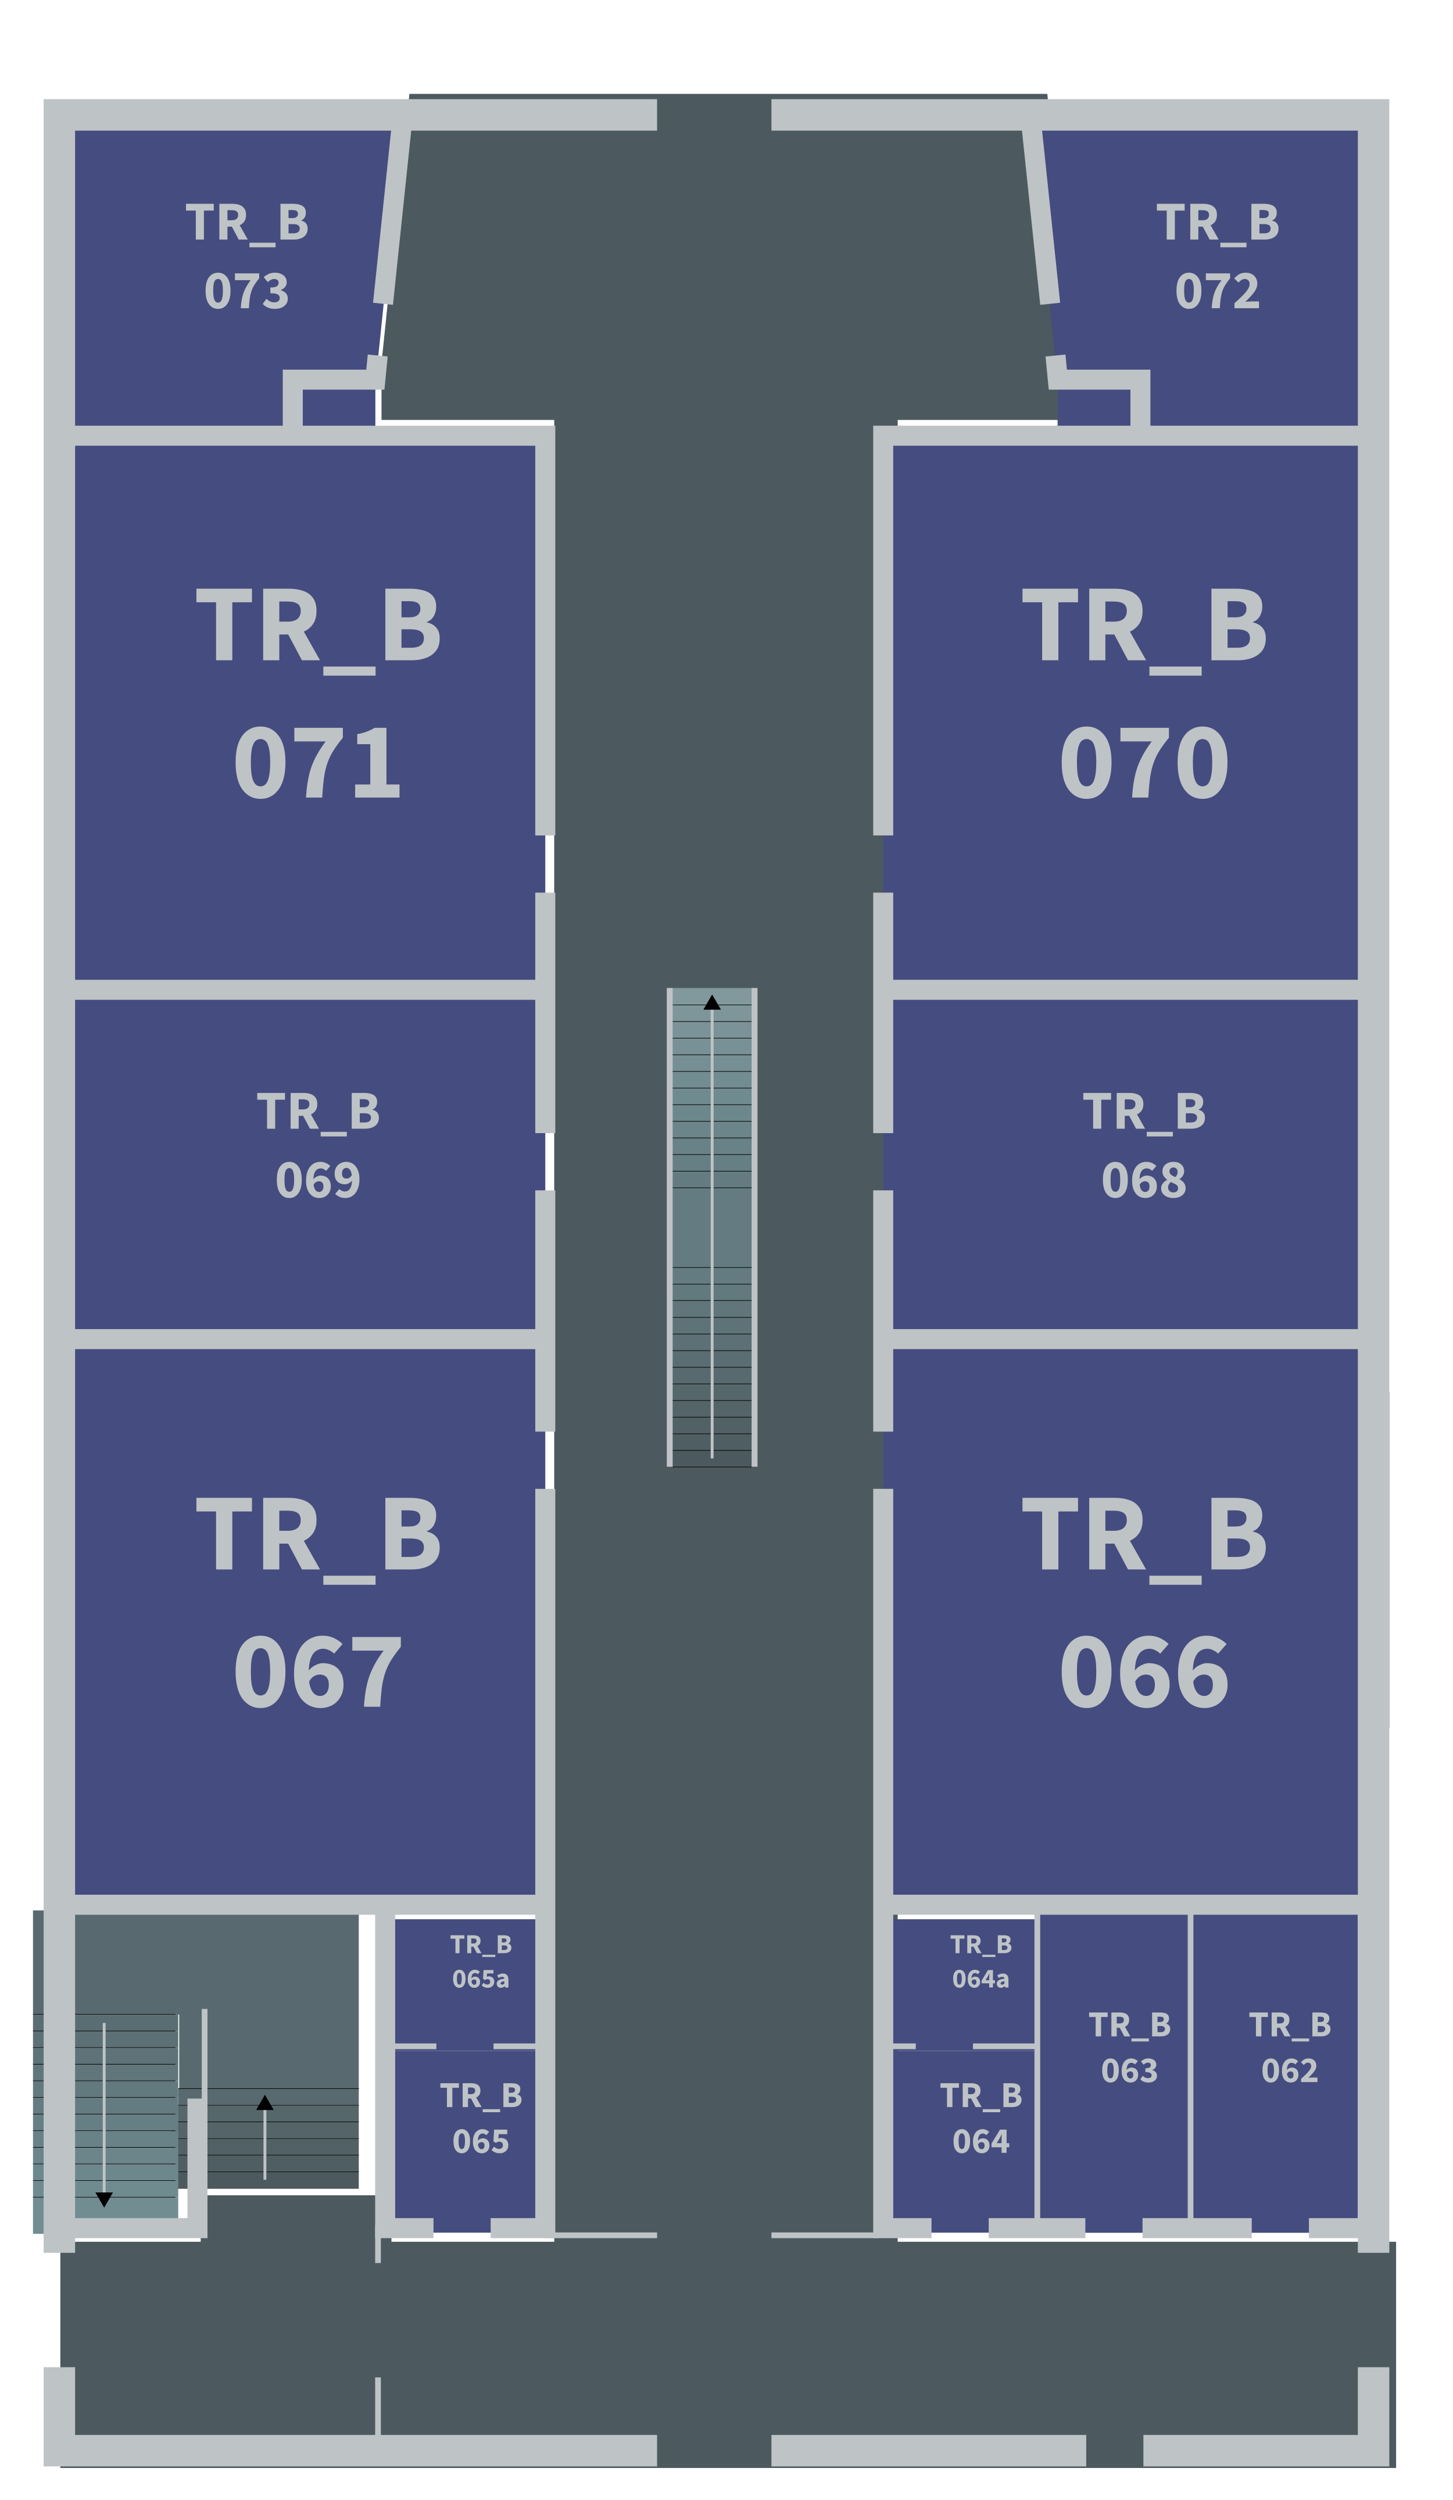 <svg width="2500" height="4300" viewBox="0 0 2500 4300" version="1.1" id="svg1" xml:space="preserve" xmlns="http://www.w3.org/2000/svg">
  <defs id="defs1">
    <linearGradient id="swatch446">
      <stop style="stop-color:#4c5a5f;stop-opacity:1" offset="0" id="stop446"/>
    </linearGradient>
    <marker style="overflow:visible" id="Triangle" refX="0" refY="0" orient="auto-start-reverse" markerWidth="1" markerHeight="1" viewBox="0 0 1 1" preserveAspectRatio="xMidYMid">
      <path transform="scale(0.5)" style="fill:context-stroke;fill-rule:evenodd;stroke:context-stroke;stroke-width:1pt" d="M 5.77,0 -2.88,5 V -5 Z" id="path597"/>
    </marker>
  </defs>
  <g id="floor_0" transform="matrix(40.994,0,0,40.994,1.002,-7610.757)" style="display:inline">
    <path style="font-variation-settings:'wdth' 70,'wght' 600;display:inline;fill:#4c5a5f;fill-opacity:1;stroke:none;stroke-width:.488" d="m 37.653,279.715 h 20.919 v 9.491 H 2.508 v -9.491 h 5.891 v -1.952 h 8.007 l 1e-6,1.952 h 6.831 l -1e-6,-76.439 h -7.249 v -2.391 l 1.171,-11.291 h 26.773 l 1.171,11.291 -0.01,2.391 h -7.44 z" id="path455"/>
    <g id="rooms_0" style="display:inline;opacity:1" transform="matrix(0.024,0,0,0.024,-0.024,255.987)">
      <rect style="font-variation-settings:'wdth' 70,'wght' 600;display:inline;opacity:1;fill:#454c7f;fill-opacity:1;stroke-width:359.596;stroke-dasharray:none" id="TR_B062" width="292.579" height="565.595" x="2082.066" y="407.314"/>
      <rect style="font-variation-settings:'wdth' 70,'wght' 600;display:inline;opacity:1;fill:#454c7f;fill-opacity:1;stroke-width:344.16;stroke-dasharray:none" id="TR_B063" width="268" height="565.595" x="1814.066" y="407.314"/>
      <rect style="font-variation-settings:'wdth' 70,'wght' 600;display:inline;opacity:1;fill:#454c7f;fill-opacity:1;stroke-width:250.205;stroke-dasharray:none" id="TR_B064" width="251.998" height="317.91" x="1562.068" y="654.814"/>
      <rect style="font-variation-settings:'wdth' 70,'wght' 600;display:inline;opacity:1;fill:#454c7f;fill-opacity:1;stroke-width:212.818;stroke-dasharray:none" id="TR_B064-1" width="251.998" height="230" x="1562.068" y="424.814"/>
      <rect style="font-variation-settings:'wdth' 70,'wght' 600;display:inline;opacity:1;fill:#454c7f;fill-opacity:1;stroke-width:263.746;stroke-dasharray:none" id="TR_B065" width="280.014" height="317.91" x="673.556" y="654.814"/>
      <rect style="font-variation-settings:'wdth' 70,'wght' 600;display:inline;opacity:1;fill:#454c7f;fill-opacity:1;stroke-width:224.335;stroke-dasharray:none" id="TR_B065-1" width="280.014" height="230" x="673.556" y="424.814"/>
      <rect style="font-variation-settings:'wdth' 70,'wght' 600;display:inline;fill:#454c7f;fill-opacity:1;stroke-width:814.023;stroke-dasharray:none" id="TR_B066" width="857.577" height="988.817" x="1544.566" y="-581.504"/>
      <rect style="font-variation-settings:'wdth' 70,'wght' 600;display:inline;opacity:1;fill:#454c7f;fill-opacity:1;stroke-width:810.307;stroke-dasharray:none" id="TR_B067" width="849.759" height="988.817" x="103.811" y="-581.504"/>
      <rect style="font-variation-settings:'wdth' 70,'wght' 600;display:inline;opacity:1;fill:#454c7f;fill-opacity:1;stroke-width:639.713;stroke-dasharray:none" id="TR_B068" width="857.577" height="610.68" x="1544.566" y="-1192.184"/>
      <rect style="font-variation-settings:'wdth' 70,'wght' 600;display:inline;opacity:1;fill:#454c7f;fill-opacity:1;stroke-width:636.791;stroke-dasharray:none" id="TR_B069" width="849.759" height="610.68" x="103.811" y="-1192.184"/>
      <rect style="font-variation-settings:'wdth' 70,'wght' 600;display:inline;fill:#454c7f;fill-opacity:1;stroke-width:805.685;stroke-dasharray:none" id="TR_B070" width="857.577" height="968.666" x="1544.566" y="-2160.85"/>
      <rect style="font-variation-settings:'wdth' 70,'wght' 600;display:inline;opacity:1;fill:#454c7f;fill-opacity:1;stroke-width:802.006;stroke-dasharray:none" id="TR_B071" width="849.759" height="968.666" x="103.811" y="-2160.85"/>
      <path style="font-variation-settings:'wght' 700;fill:#454c7f;fill-opacity:1;stroke:#bec3c6;stroke-width:0" d="m 2402.143,-2721.706 h -600.2 l 48,462.856 144.011,-1e-4 v 98 h 408.189 z" id="TR_B072"/>
      <rect style="font-variation-settings:'wdth' 70,'wght' 600;display:inline;fill:#454c7f;fill-opacity:1;stroke-width:105.161;stroke-dasharray:none" id="TR_B072-1" width="144.412" height="98" x="1849.542" y="-2258.85"/>
      <path style="font-variation-settings:'wght' 700;display:inline;opacity:1;fill:#454c7f;fill-opacity:1;stroke:#bec3c6;stroke-width:0" d="m 103.811,-2721.706 h 600.6 l -48,462.856 -144.412,-1e-4 v 98 H 103.811 Z" id="TR_B073"/>
      <rect style="font-variation-settings:'wdth' 70,'wght' 600;display:inline;opacity:1;fill:#454c7f;fill-opacity:1;stroke-width:105.161;stroke-dasharray:none" id="TR_B073-1" width="144.412" height="98" x="512" y="-2258.85"/>
    </g>
    <g id="staires_0" transform="matrix(0.024,0,0,0.024,-68.598,259.072)" style="display:inline">
      <rect style="font-variation-settings:'wdth' 70,'wght' 600;display:inline;fill:#4c5a5f;fill-opacity:1;stroke-width:8.844;stroke-dasharray:none" id="rect147" width="328.248" height="29.064" x="3156.421" y="737.157"/>
      <rect style="font-variation-settings:'wdth' 70,'wght' 600;display:inline;fill:#4f5e63;fill-opacity:1;stroke-width:8.844;stroke-dasharray:none" id="rect89" width="328.248" height="29.064" x="3156.421" y="708.092"/>
      <rect style="font-variation-settings:'wdth' 70,'wght' 600;display:inline;fill:#516166;fill-opacity:1;stroke-width:8.844;stroke-dasharray:none" id="rect90" width="328.248" height="29.064" x="3156.421" y="679.028"/>
      <rect style="font-variation-settings:'wdth' 70,'wght' 600;display:inline;fill:#546469;fill-opacity:1;stroke-width:8.844;stroke-dasharray:none" id="rect91" width="328.248" height="29.064" x="3156.421" y="649.963"/>
      <rect style="font-variation-settings:'wdth' 70,'wght' 600;display:inline;fill:#56676c;fill-opacity:1;stroke-width:8.844;stroke-dasharray:none" id="rect92" width="328.248" height="29.064" x="3156.421" y="620.899"/>
      <rect style="font-variation-settings:'wdth' 70,'wght' 600;display:inline;fill:#586a6f;fill-opacity:1;stroke-width:8.674;stroke-dasharray:none" id="rect93" width="315.748" height="29.064" x="3168.921" y="591.835"/>
      <rect style="font-variation-settings:'wdth' 70,'wght' 600;display:inline;fill:#000;fill-opacity:1;stroke-width:1.64;stroke-dasharray:none" id="rect27" width="328.248" height="1" x="3156.421" y="766.221"/>
      <rect style="font-variation-settings:'wdth' 70,'wght' 600;display:inline;fill:#000;fill-opacity:1;stroke-width:1.64;stroke-dasharray:none" id="rect28" width="328.248" height="1" x="3156.421" y="737.157"/>
      <rect style="font-variation-settings:'wdth' 70,'wght' 600;display:inline;fill:#000;fill-opacity:1;stroke-width:1.64;stroke-dasharray:none" id="rect29" width="328.248" height="1" x="3156.421" y="708.092"/>
      <rect style="font-variation-settings:'wdth' 70,'wght' 600;display:inline;fill:#000;fill-opacity:1;stroke-width:1.64;stroke-dasharray:none" id="rect30" width="328.248" height="1" x="3156.421" y="679.028"/>
      <rect style="font-variation-settings:'wdth' 70,'wght' 600;display:inline;fill:#000;fill-opacity:1;stroke-width:1.64;stroke-dasharray:none" id="rect31" width="328.248" height="1" x="3156.421" y="649.963"/>
      <rect style="font-variation-settings:'wdth' 70,'wght' 600;display:inline;fill:#000;fill-opacity:1;stroke-width:1.64;stroke-dasharray:none" id="rect32" width="328.248" height="1" x="3156.421" y="620.899"/>
      <path style="font-variation-settings:'wght' 700;fill:#586a6f;fill-opacity:1;stroke:#bec3c6;stroke-width:0" d="m 2914.924,280.837 h 569.745 l -2e-4,311.997 H 3170.613 V 462.989 h -255.689 z" id="path111"/>
      <rect style="font-variation-settings:'wdth' 70,'wght' 600;display:inline;fill:#000;fill-opacity:1;stroke-width:1.609;stroke-dasharray:none" id="rect33" width="315.748" height="1" x="3168.921" y="591.835"/>
      <rect style="font-variation-settings:'wdth' 70,'wght' 600;display:inline;fill:#5a6d72;fill-opacity:1;stroke-width:7.779;stroke-dasharray:none" id="rect112" width="253.996" height="29.064" x="2914.924" y="462.989"/>
      <rect style="font-variation-settings:'wdth' 70,'wght' 600;display:inline;fill:#5c7075;fill-opacity:1;stroke-width:7.779;stroke-dasharray:none" id="rect113" width="253.996" height="29.064" x="2914.924" y="492.053"/>
      <rect style="font-variation-settings:'wdth' 70,'wght' 600;display:inline;fill:#5e7378;fill-opacity:1;stroke-width:7.779;stroke-dasharray:none" id="rect114" width="253.996" height="29.064" x="2914.924" y="521.118"/>
      <rect style="font-variation-settings:'wdth' 70,'wght' 600;display:inline;fill:#60767b;fill-opacity:1;stroke-width:7.779;stroke-dasharray:none" id="rect115" width="253.996" height="29.064" x="2914.924" y="550.182"/>
      <rect style="font-variation-settings:'wdth' 70,'wght' 600;display:inline;fill:#62797e;fill-opacity:1;stroke-width:7.779;stroke-dasharray:none" id="rect116" width="253.996" height="29.064" x="2914.924" y="579.246"/>
      <rect style="font-variation-settings:'wdth' 70,'wght' 600;display:inline;fill:#647c81;fill-opacity:1;stroke-width:7.779;stroke-dasharray:none" id="rect117" width="253.996" height="29.064" x="2914.924" y="608.311"/>
      <rect style="font-variation-settings:'wdth' 70,'wght' 600;display:inline;fill:#667f84;fill-opacity:1;stroke-width:7.779;stroke-dasharray:none" id="rect118" width="253.996" height="29.064" x="2914.924" y="637.375"/>
      <rect style="font-variation-settings:'wdth' 70,'wght' 600;display:inline;fill:#688287;fill-opacity:1;stroke-width:7.779;stroke-dasharray:none" id="rect119" width="253.996" height="29.064" x="2914.924" y="666.439"/>
      <rect style="font-variation-settings:'wdth' 70,'wght' 600;display:inline;fill:#6b858a;fill-opacity:1;stroke-width:7.779;stroke-dasharray:none" id="rect120" width="253.996" height="29.064" x="2914.924" y="695.504"/>
      <rect style="font-variation-settings:'wdth' 70,'wght' 600;display:inline;fill:#6d888d;fill-opacity:1;stroke-width:7.779;stroke-dasharray:none" id="rect121" width="253.996" height="29.064" x="2914.924" y="724.568"/>
      <rect style="font-variation-settings:'wdth' 70,'wght' 600;display:inline;fill:#6f8b90;fill-opacity:1;stroke-width:7.779;stroke-dasharray:none" id="rect122" width="253.996" height="29.064" x="2914.924" y="753.632"/>
      <rect style="font-variation-settings:'wdth' 70,'wght' 600;display:inline;fill:#728d92;fill-opacity:1;stroke-width:11.503;stroke-dasharray:none" id="rect123" width="253.996" height="63.55" x="2914.924" y="782.697"/>
      <rect style="font-variation-settings:'wdth' 70,'wght' 600;display:inline;fill:#000;fill-opacity:1;stroke-width:1.429;stroke-dasharray:none" id="rect124" width="248.996" height="1" x="2914.924" y="461.989"/>
      <rect style="font-variation-settings:'wdth' 70,'wght' 600;display:inline;fill:#000;fill-opacity:1;stroke-width:1.429;stroke-dasharray:none" id="rect125" width="248.996" height="1" x="2914.924" y="491.053"/>
      <rect style="font-variation-settings:'wdth' 70,'wght' 600;display:inline;fill:#000;fill-opacity:1;stroke-width:1.429;stroke-dasharray:none" id="rect126" width="248.996" height="1" x="2914.924" y="520.118"/>
      <rect style="font-variation-settings:'wdth' 70,'wght' 600;display:inline;fill:#000;fill-opacity:1;stroke-width:1.429;stroke-dasharray:none" id="rect127" width="248.996" height="1" x="2914.924" y="549.182"/>
      <rect style="font-variation-settings:'wdth' 70,'wght' 600;display:inline;fill:#000;fill-opacity:1;stroke-width:1.429;stroke-dasharray:none" id="rect128" width="248.996" height="1" x="2914.924" y="578.246"/>
      <rect style="font-variation-settings:'wdth' 70,'wght' 600;display:inline;fill:#000;fill-opacity:1;stroke-width:1.429;stroke-dasharray:none" id="rect129" width="248.996" height="1" x="2914.924" y="607.311"/>
      <rect style="font-variation-settings:'wdth' 70,'wght' 600;display:inline;fill:#000;fill-opacity:1;stroke-width:1.429;stroke-dasharray:none" id="rect130" width="248.996" height="1" x="2914.924" y="636.375"/>
      <rect style="font-variation-settings:'wdth' 70,'wght' 600;display:inline;fill:#000;fill-opacity:1;stroke-width:1.429;stroke-dasharray:none" id="rect131" width="248.996" height="1" x="2914.924" y="665.439"/>
      <rect style="font-variation-settings:'wdth' 70,'wght' 600;display:inline;fill:#000;fill-opacity:1;stroke-width:1.429;stroke-dasharray:none" id="rect132" width="248.996" height="1" x="2914.924" y="694.504"/>
      <rect style="font-variation-settings:'wdth' 70,'wght' 600;display:inline;fill:#000;fill-opacity:1;stroke-width:1.429;stroke-dasharray:none" id="rect133" width="248.996" height="1" x="2914.924" y="723.568"/>
      <rect style="font-variation-settings:'wdth' 70,'wght' 600;display:inline;fill:#000;fill-opacity:1;stroke-width:1.429;stroke-dasharray:none" id="rect134" width="248.996" height="1" x="2914.924" y="752.632"/>
      <rect style="font-variation-settings:'wdth' 70,'wght' 600;display:inline;fill:#000;fill-opacity:1;stroke-width:1.429;stroke-dasharray:none" id="rect135" width="248.996" height="1" x="2914.924" y="781.697"/>
      <path style="font-variation-settings:'wdth' 70,'wght' 600;display:inline;opacity:1;fill:none;fill-opacity:1;stroke:#bec3c6;stroke-width:5;stroke-dasharray:none;stroke-opacity:1;marker-end:url(#Triangle)" d="M 3039.423,477.521 V 782.697" id="path161" transform="translate(4.5528486e-5,-2.9535324e-5)"/>
      <path style="font-variation-settings:'wdth' 70,'wght' 600;display:inline;opacity:1;fill:none;fill-opacity:1;stroke:#bec3c6;stroke-width:5;stroke-dasharray:none;stroke-opacity:1;marker-end:url(#Triangle)" d="M 3320.545,751.689 V 620.899" id="path141" transform="translate(4.5528486e-5,-2.9535324e-5)"/>
    </g>
    <g id="g524" transform="matrix(0.024,0,0,0.024,-5.491,228.055)" style="display:inline">
      <rect style="font-variation-settings:'wdth' 70,'wght' 600;display:inline;fill:#728d92;fill-opacity:1;stroke-width:5.946;stroke-dasharray:none" id="rect451" width="148.387" height="29.064" x="1398.989" y="105.933"/>
      <rect style="font-variation-settings:'wdth' 70,'wght' 600;display:inline;fill:#758f94;fill-opacity:1;stroke-width:5.946;stroke-dasharray:none" id="rect452" width="148.387" height="29.064" x="1398.989" y="76.869"/>
      <rect style="font-variation-settings:'wdth' 70,'wght' 600;display:inline;fill:#789196;fill-opacity:1;stroke-width:5.946;stroke-dasharray:none" id="rect453" width="148.387" height="29.064" x="1398.989" y="47.804"/>
      <rect style="font-variation-settings:'wdth' 70,'wght' 600;display:inline;fill:#7b9398;fill-opacity:1;stroke-width:5.946;stroke-dasharray:none" id="rect454" width="148.387" height="29.064" x="1398.989" y="18.74"/>
      <rect style="font-variation-settings:'wdth' 70,'wght' 600;display:inline;fill:#7e969a;fill-opacity:1;stroke-width:5.946;stroke-dasharray:none" id="rect455" width="148.387" height="29.064" x="1398.989" y="-10.325"/>
      <rect style="font-variation-settings:'wdth' 70,'wght' 600;display:inline;fill:#81999c;fill-opacity:1;stroke-width:5.946;stroke-dasharray:none" id="rect456" width="148.387" height="29.064" x="1398.989" y="-39.389" transform="translate(4.8690483e-6,4.9521346e-5)"/>
      <rect style="font-variation-settings:'wdth' 70,'wght' 600;display:inline;fill:#6f8b90;fill-opacity:1;stroke-width:5.946;stroke-dasharray:none" id="rect458" width="148.387" height="29.064" x="1398.989" y="134.997"/>
      <rect style="font-variation-settings:'wdth' 70,'wght' 600;display:inline;fill:#6d888d;fill-opacity:1;stroke-width:5.946;stroke-dasharray:none" id="rect459" width="148.387" height="29.064" x="1398.989" y="164.062"/>
      <rect style="font-variation-settings:'wdth' 70,'wght' 600;display:inline;fill:#6b858a;fill-opacity:1;stroke-width:5.946;stroke-dasharray:none" id="rect481" width="148.387" height="29.064" x="1398.989" y="193.126"/>
      <rect style="font-variation-settings:'wdth' 70,'wght' 600;display:inline;fill:#688287;fill-opacity:1;stroke-width:5.946;stroke-dasharray:none" id="rect482" width="148.387" height="29.064" x="1398.989" y="222.19"/>
      <rect style="font-variation-settings:'wdth' 70,'wght' 600;display:inline;fill:#667f84;fill-opacity:1;stroke-width:5.946;stroke-dasharray:none" id="rect483" width="148.387" height="29.064" x="1398.989" y="251.255"/>
      <rect style="font-variation-settings:'wdth' 70,'wght' 600;display:inline;fill:#647c81;fill-opacity:1;stroke-width:5.946;stroke-dasharray:none" id="rect484" width="148.387" height="29.064" x="1398.989" y="280.319"/>
      <rect style="font-variation-settings:'wdth' 70,'wght' 600;display:inline;fill:#647c81;fill-opacity:1;stroke-width:13.021;stroke-dasharray:none" id="rect485" width="148.387" height="139.373" x="1398.989" y="309.383"/>
      <rect style="font-variation-settings:'wdth' 70,'wght' 600;display:inline;fill:#647c81;fill-opacity:1;stroke-width:5.946;stroke-dasharray:none" id="rect486" width="148.387" height="29.064" x="1398.989" y="448.756"/>
      <rect style="font-variation-settings:'wdth' 70,'wght' 600;display:inline;fill:#62797e;fill-opacity:1;stroke-width:5.946;stroke-dasharray:none" id="rect487" width="148.387" height="29.064" x="1398.989" y="477.821"/>
      <rect style="font-variation-settings:'wdth' 70,'wght' 600;display:inline;fill:#60767b;fill-opacity:1;stroke-width:5.946;stroke-dasharray:none" id="rect488" width="148.387" height="29.064" x="1398.989" y="506.885"/>
      <rect style="font-variation-settings:'wdth' 70,'wght' 600;display:inline;fill:#5e7378;fill-opacity:1;stroke-width:5.946;stroke-dasharray:none" id="rect489" width="148.387" height="29.064" x="1398.989" y="535.949"/>
      <rect style="font-variation-settings:'wdth' 70,'wght' 600;display:inline;fill:#5c7075;fill-opacity:1;stroke-width:5.946;stroke-dasharray:none" id="rect490" width="148.387" height="29.064" x="1398.989" y="565.014"/>
      <rect style="font-variation-settings:'wdth' 70,'wght' 600;display:inline;fill:#5a6d72;fill-opacity:1;stroke-width:5.946;stroke-dasharray:none" id="rect491" width="148.387" height="29.064" x="1398.989" y="594.078"/>
      <rect style="font-variation-settings:'wdth' 70,'wght' 600;display:inline;fill:#586a6f;fill-opacity:1;stroke-width:5.946;stroke-dasharray:none" id="rect492" width="148.387" height="29.064" x="1398.989" y="623.142"/>
      <rect style="font-variation-settings:'wdth' 70,'wght' 600;display:inline;fill:#56676c;fill-opacity:1;stroke-width:5.946;stroke-dasharray:none" id="rect493" width="148.387" height="29.064" x="1398.989" y="652.207"/>
      <rect style="font-variation-settings:'wdth' 70,'wght' 600;display:inline;fill:#546469;fill-opacity:1;stroke-width:5.946;stroke-dasharray:none" id="rect494" width="148.387" height="29.064" x="1398.989" y="681.271"/>
      <rect style="font-variation-settings:'wdth' 70,'wght' 600;display:inline;fill:#516166;fill-opacity:1;stroke-width:5.946;stroke-dasharray:none" id="rect495" width="148.387" height="29.064" x="1398.989" y="710.335"/>
      <rect style="font-variation-settings:'wdth' 70,'wght' 600;display:inline;fill:#4f5e63;fill-opacity:1;stroke-width:5.946;stroke-dasharray:none" id="rect496" width="148.387" height="29.064" x="1398.989" y="739.4"/>
      <rect style="font-variation-settings:'wdth' 70,'wght' 600;display:inline;fill:#4c5a5f;fill-opacity:1;stroke-width:5.946;stroke-dasharray:none" id="rect497" width="148.387" height="29.064" x="1398.989" y="768.464"/>
      <rect style="font-variation-settings:'wdth' 70,'wght' 600;display:inline;fill:#000;fill-opacity:1;stroke-width:1.103;stroke-dasharray:none" id="rect499" width="148.387" height="1" x="1398.989" y="-10.325"/>
      <rect style="font-variation-settings:'wdth' 70,'wght' 600;display:inline;fill:#000;fill-opacity:1;stroke-width:1.103;stroke-dasharray:none" id="rect500" width="148.387" height="1" x="1398.989" y="18.74"/>
      <rect style="font-variation-settings:'wdth' 70,'wght' 600;display:inline;fill:#000;fill-opacity:1;stroke-width:1.103;stroke-dasharray:none" id="rect501" width="148.387" height="1" x="1398.989" y="47.804"/>
      <rect style="font-variation-settings:'wdth' 70,'wght' 600;display:inline;fill:#000;fill-opacity:1;stroke-width:1.103;stroke-dasharray:none" id="rect502" width="148.387" height="1" x="1398.989" y="76.869"/>
      <rect style="font-variation-settings:'wdth' 70,'wght' 600;display:inline;fill:#000;fill-opacity:1;stroke-width:1.103;stroke-dasharray:none" id="rect503" width="148.387" height="1" x="1398.989" y="105.933"/>
      <rect style="font-variation-settings:'wdth' 70,'wght' 600;display:inline;fill:#000;fill-opacity:1;stroke-width:1.103;stroke-dasharray:none" id="rect504" width="148.387" height="1" x="1398.989" y="134.997"/>
      <rect style="font-variation-settings:'wdth' 70,'wght' 600;display:inline;fill:#000;fill-opacity:1;stroke-width:1.103;stroke-dasharray:none" id="rect505" width="148.387" height="1" x="1398.989" y="164.062"/>
      <rect style="font-variation-settings:'wdth' 70,'wght' 600;display:inline;fill:#000;fill-opacity:1;stroke-width:1.103;stroke-dasharray:none" id="rect506" width="148.387" height="1" x="1398.989" y="193.126"/>
      <rect style="font-variation-settings:'wdth' 70,'wght' 600;display:inline;fill:#000;fill-opacity:1;stroke-width:1.103;stroke-dasharray:none" id="rect507" width="148.387" height="1" x="1398.989" y="222.19"/>
      <rect style="font-variation-settings:'wdth' 70,'wght' 600;display:inline;fill:#000;fill-opacity:1;stroke-width:1.103;stroke-dasharray:none" id="rect508" width="148.387" height="1" x="1398.989" y="251.255"/>
      <rect style="font-variation-settings:'wdth' 70,'wght' 600;display:inline;fill:#000;fill-opacity:1;stroke-width:1.103;stroke-dasharray:none" id="rect509" width="148.387" height="1" x="1398.989" y="280.319"/>
      <rect style="font-variation-settings:'wdth' 70,'wght' 600;display:inline;fill:#000;fill-opacity:1;stroke-width:1.103;stroke-dasharray:none" id="rect510" width="148.387" height="1" x="1398.989" y="309.383"/>
      <rect style="font-variation-settings:'wdth' 70,'wght' 600;display:inline;fill:#000;fill-opacity:1;stroke-width:1.103;stroke-dasharray:none" id="rect511" width="148.387" height="1" x="1398.989" y="448.756"/>
      <rect style="font-variation-settings:'wdth' 70,'wght' 600;display:inline;fill:#000;fill-opacity:1;stroke-width:1.103;stroke-dasharray:none" id="rect512" width="148.387" height="1" x="1398.989" y="477.821"/>
      <rect style="font-variation-settings:'wdth' 70,'wght' 600;display:inline;fill:#000;fill-opacity:1;stroke-width:1.103;stroke-dasharray:none" id="rect513" width="148.387" height="1" x="1398.989" y="506.385"/>
      <rect style="font-variation-settings:'wdth' 70,'wght' 600;display:inline;fill:#000;fill-opacity:1;stroke-width:1.103;stroke-dasharray:none" id="rect514" width="148.387" height="1" x="1398.989" y="535.949"/>
      <rect style="font-variation-settings:'wdth' 70,'wght' 600;display:inline;fill:#000;fill-opacity:1;stroke-width:1.103;stroke-dasharray:none" id="rect515" width="148.387" height="1" x="1398.989" y="565.014"/>
      <rect style="font-variation-settings:'wdth' 70,'wght' 600;display:inline;fill:#000;fill-opacity:1;stroke-width:1.103;stroke-dasharray:none" id="rect516" width="148.387" height="1" x="1398.989" y="594.078"/>
      <rect style="font-variation-settings:'wdth' 70,'wght' 600;display:inline;fill:#000;fill-opacity:1;stroke-width:1.103;stroke-dasharray:none" id="rect517" width="148.387" height="1" x="1398.989" y="623.142"/>
      <rect style="font-variation-settings:'wdth' 70,'wght' 600;display:inline;fill:#000;fill-opacity:1;stroke-width:1.103;stroke-dasharray:none" id="rect518" width="148.387" height="1" x="1398.989" y="652.207"/>
      <rect style="font-variation-settings:'wdth' 70,'wght' 600;display:inline;fill:#000;fill-opacity:1;stroke-width:1.103;stroke-dasharray:none" id="rect519" width="148.387" height="1" x="1398.989" y="681.271"/>
      <rect style="font-variation-settings:'wdth' 70,'wght' 600;display:inline;fill:#000;fill-opacity:1;stroke-width:1.103;stroke-dasharray:none" id="rect520" width="148.387" height="1" x="1398.989" y="710.335"/>
      <rect style="font-variation-settings:'wdth' 70,'wght' 600;display:inline;fill:#000;fill-opacity:1;stroke-width:1.103;stroke-dasharray:none" id="rect521" width="148.387" height="1" x="1398.989" y="739.4"/>
      <rect style="font-variation-settings:'wdth' 70,'wght' 600;display:inline;fill:#000;fill-opacity:1;stroke-width:1.103;stroke-dasharray:none" id="rect522" width="148.387" height="1" x="1398.989" y="768.464"/>
      <rect style="font-variation-settings:'wdth' 70,'wght' 600;display:inline;fill:#000;fill-opacity:1;stroke-width:1.064;stroke-dasharray:none" id="rect523" width="138.094" height="1" x="1404.137" y="797.528"/>
      <path style="font-variation-settings:'wght' 700;display:inline;fill:none;fill-opacity:1;stroke:#bec3c6;stroke-width:10.29;stroke-dasharray:none" d="M 1398.989,797.528 V -39.389 m 148.387,0 V 797.528" id="path523" transform="translate(4.8690483e-6,4.9521346e-5)"/>
      <path style="font-variation-settings:'wdth' 70,'wght' 600;display:inline;opacity:1;fill:none;fill-opacity:1;stroke:#bec3c6;stroke-width:5;stroke-dasharray:none;stroke-opacity:1;marker-end:url(#Triangle)" d="M 1473.182,782.996 V -10.324" id="path524" transform="translate(4.8690483e-6,4.9521346e-5)"/>
    </g>
    <g id="walls_0" transform="matrix(0.024,0,0,0.024,-0.024,244.2)" style="display:inline">
      <path style="font-variation-settings:'wdth' 70,'wght' 600;fill:none;stroke:#bec3c6;stroke-width:55;stroke-linecap:butt;stroke-dasharray:none;stroke-opacity:1" d="M 103.811,1499.067 V -2238.485 H 1149.068" id="path6"/>
      <path style="font-variation-settings:'wdth' 70,'wght' 600;fill:none;stroke:#bec3c6;stroke-width:10;stroke-linecap:butt;stroke-dasharray:none;stroke-opacity:1" d="M 2425.453,581.53 V -6.096" id="path32"/>
      <path style="font-variation-settings:'wdth' 70,'wght' 600;fill:none;stroke:#bec3c6;stroke-width:35;stroke-linecap:butt;stroke-dasharray:none;stroke-opacity:1" d="m 1544.566,-878.816 v 420.431" id="path46"/>
      <path style="font-variation-settings:'wdth' 70,'wght' 600;fill:none;stroke:#bec3c6;stroke-width:35;stroke-linecap:butt;stroke-dasharray:none;stroke-opacity:1" d="m 1544.566,-978.816 v -698.814 h 857.577" id="path47"/>
      <path style="font-variation-settings:'wdth' 70,'wght' 600;fill:none;stroke:#bec3c6;stroke-width:10;stroke-linecap:butt;stroke-dasharray:none;stroke-opacity:1" d="M 2082.066,890.534 V 1456.129" id="path48"/>
      <path style="font-variation-settings:'wdth' 70,'wght' 600;fill:none;stroke:#bec3c6;stroke-width:35;stroke-linecap:butt;stroke-dasharray:none;stroke-opacity:1" d="M 953.571,163.46 V 1455.943 h -95.496" id="path49"/>
      <path style="font-variation-settings:'wdth' 70,'wght' 600;fill:none;stroke:#bec3c6;stroke-width:35;stroke-linecap:butt;stroke-dasharray:none;stroke-opacity:1" d="m 103.811,-98.284 h 857.577" id="path51"/>
      <path style="font-variation-settings:'wdth' 70,'wght' 600;fill:none;stroke:#bec3c6;stroke-width:35;stroke-linecap:butt;stroke-dasharray:none;stroke-opacity:1" d="M 103.811,-708.964 H 953.571" id="path53"/>
      <path style="font-variation-settings:'wdth' 70,'wght' 600;fill:none;stroke:#bec3c6;stroke-width:35;stroke-linecap:butt;stroke-dasharray:none;stroke-opacity:1" d="m 1544.566,-98.284 h 857.577" id="path55"/>
      <path style="font-variation-settings:'wdth' 70,'wght' 600;fill:none;stroke:#bec3c6;stroke-width:35;stroke-linecap:butt;stroke-dasharray:none;stroke-opacity:1" d="M 1544.566,-358.385 V 63.46" id="path58"/>
      <path style="font-variation-settings:'wdth' 70,'wght' 600;fill:none;stroke:#bec3c6;stroke-width:35;stroke-linecap:butt;stroke-dasharray:none;stroke-opacity:1" d="M 1544.566,163.46 V 1455.943 h 84.449" id="path59"/>
      <path style="font-variation-settings:'wdth' 70,'wght' 600;fill:none;stroke:#bec3c6;stroke-width:35;stroke-linecap:butt;stroke-dasharray:none;stroke-opacity:1" d="m 1544.566,-708.964 h 857.577" id="path4"/>
      <path style="font-variation-settings:'wdth' 70,'wght' 600;fill:none;stroke:#bec3c6;stroke-width:55;stroke-linecap:butt;stroke-dasharray:none;stroke-opacity:1" d="M 1349.068,-2238.485 H 2402.143 V 1499.067" id="path5"/>
      <path style="font-variation-settings:'wdth' 70,'wght' 600;fill:none;stroke:#bec3c6;stroke-width:35;stroke-linecap:butt;stroke-dasharray:none;stroke-opacity:1" d="M 953.571,-358.385 V 63.46" id="path7"/>
      <path style="font-variation-settings:'wdth' 70,'wght' 600;fill:none;stroke:#bec3c6;stroke-width:35;stroke-linecap:butt;stroke-dasharray:none;stroke-opacity:1" d="m 953.571,-878.816 v 420.431" id="path9"/>
      <path style="font-variation-settings:'wdth' 70,'wght' 600;fill:none;stroke:#bec3c6;stroke-width:35;stroke-linecap:butt;stroke-dasharray:none;stroke-opacity:1" d="M 953.571,-978.816 V -1677.63 H 103.811" id="path10"/>
      <path style="font-variation-settings:'wdth' 70,'wght' 600;fill:none;stroke:#bec3c6;stroke-width:35;stroke-linecap:butt;stroke-dasharray:none;stroke-opacity:1" d="m 103.811,890.534 h 857.577" id="path11"/>
      <path style="font-variation-settings:'wdth' 70,'wght' 600;fill:none;stroke:#bec3c6;stroke-width:35;stroke-linecap:butt;stroke-dasharray:none;stroke-opacity:1" d="m 1544.566,890.534 h 857.577" id="path12"/>
      <path style="font-variation-settings:'wdth' 70,'wght' 600;fill:none;stroke:#bec3c6;stroke-width:10;stroke-linecap:butt;stroke-dasharray:none;stroke-opacity:1" d="M 1814.066,890.534 V 1456.129" id="path15"/>
      <path style="font-variation-settings:'wdth' 70,'wght' 600;fill:none;stroke:#bec3c6;stroke-width:10;stroke-linecap:butt;stroke-dasharray:none;stroke-opacity:1" d="m 1544.566,1138.034 h 56.949" id="path17"/>
      <path style="font-variation-settings:'wdth' 70,'wght' 600;fill:none;stroke:#bec3c6;stroke-width:10;stroke-linecap:butt;stroke-dasharray:none;stroke-opacity:1" d="M 1701.515,1138.034 H 1814.066" id="path18"/>
      <path style="font-variation-settings:'wdth' 70,'wght' 600;fill:none;stroke:#bec3c6;stroke-width:35;stroke-linecap:butt;stroke-dasharray:none;stroke-opacity:1" d="m 1729.015,1455.943 h 169.051" id="path19"/>
      <path style="font-variation-settings:'wdth' 70,'wght' 600;fill:none;stroke:#bec3c6;stroke-width:35;stroke-linecap:butt;stroke-dasharray:none;stroke-opacity:1" d="M 1998.066,1455.943 H 2189.066" id="path20"/>
      <path style="font-variation-settings:'wdth' 70,'wght' 600;fill:none;stroke:#bec3c6;stroke-width:35;stroke-linecap:butt;stroke-dasharray:none;stroke-opacity:1" d="m 2289.066,1455.943 h 113.077" id="path21"/>
      <path style="font-variation-settings:'wdth' 70,'wght' 600;fill:none;stroke:#bec3c6;stroke-width:35;stroke-linecap:butt;stroke-dasharray:none;stroke-opacity:1" d="m 673.556,890.534 v 565.41 h 84.518" id="path22"/>
      <path style="font-variation-settings:'wdth' 70,'wght' 600;fill:none;stroke:#bec3c6;stroke-width:10;stroke-linecap:butt;stroke-dasharray:none;stroke-opacity:1" d="m 673.556,1138.034 h 89.518" id="path23"/>
      <path style="font-variation-settings:'wdth' 70,'wght' 600;fill:none;stroke:#bec3c6;stroke-width:10;stroke-linecap:butt;stroke-dasharray:none;stroke-opacity:1" d="m 863.074,1138.034 h 90.496" id="path24"/>
      <path style="font-variation-settings:'wdth' 70,'wght' 600;fill:none;stroke:#bec3c6;stroke-width:55;stroke-linecap:butt;stroke-dasharray:none;stroke-opacity:1" d="m 103.811,1699.067 v 145.941 H 1149.068" id="path25"/>
      <path style="font-variation-settings:'wdth' 70,'wght' 600;fill:none;stroke:#bec3c6;stroke-width:55;stroke-linecap:butt;stroke-dasharray:none;stroke-opacity:1" d="m 2402.143,1699.067 v 145.941 h -402.568" id="path26"/>
      <path style="font-variation-settings:'wdth' 70,'wght' 600;fill:none;stroke:#bec3c6;stroke-width:55;stroke-linecap:butt;stroke-dasharray:none;stroke-opacity:1" d="m 1349.068,1845.009 h 550.506" id="path27"/>
      <path style="font-variation-settings:'wdth' 70,'wght' 600;fill:none;stroke:#bec3c6;stroke-width:10;stroke-linecap:butt;stroke-dasharray:none;stroke-opacity:1" d="m 661.056,1450.63 v 66.262" id="path28"/>
      <path style="font-variation-settings:'wdth' 70,'wght' 600;fill:none;stroke:#bec3c6;stroke-width:10;stroke-linecap:butt;stroke-dasharray:none;stroke-opacity:1" d="m 661.056,1716.893 v 128.116" id="path29"/>
      <path style="font-variation-settings:'wdth' 70,'wght' 600;fill:none;stroke:#bec3c6;stroke-width:10;stroke-linecap:butt;stroke-dasharray:none;stroke-opacity:1" d="M 953.571,1468.443 H 1149.068" id="path30"/>
      <path style="font-variation-settings:'wdth' 70,'wght' 600;fill:none;stroke:#bec3c6;stroke-width:10;stroke-linecap:butt;stroke-dasharray:none;stroke-opacity:1" d="m 1349.068,1468.443 h 186.934" id="path31"/>
      <path style="font-variation-settings:'wdth' 70,'wght' 600;fill:none;stroke:#bec3c6;stroke-width:35;stroke-linecap:butt;stroke-dasharray:none;stroke-opacity:1" d="m 345.308,1229.423 v 226.52 H 103.811" id="path33"/>
      <path style="font-variation-settings:'wdth' 70,'wght' 600;fill:none;stroke:#bec3c6;stroke-width:35;stroke-linecap:butt;stroke-dasharray:none;stroke-opacity:1" d="m 669.787,-1908.271 34.625,-330.214 m -43.875,420.642 -4.125,42.214 H 512 v 98" id="path34"/>
      <path style="font-variation-settings:'wdth' 70,'wght' 600;fill:none;stroke:#bec3c6;stroke-width:35;stroke-linecap:butt;stroke-dasharray:none;stroke-opacity:1" d="m 1836.568,-1908.271 -34.625,-330.214 m 43.875,420.642 4.125,42.214 h 144.412 v 98" id="path36"/>
      <path style="font-variation-settings:'wdth' 70,'wght' 600;fill:none;stroke:#bec3c6;stroke-width:10;stroke-linecap:butt;stroke-dasharray:none;stroke-opacity:1" d="m 357.808,1072.685 v 158.91" id="path112"/>
    </g>
    <path id="roomNames_0" d="m 374.909,155.262 q -9.792,0 -15.84,-8.16 -5.952,-8.16 -5.952,-23.712 0,-15.648 5.952,-23.52 6.048,-7.872 15.84,-7.872 9.792,0 15.744,7.968 6.048,7.872 6.048,23.424 0,15.552 -6.048,23.712 -5.952,8.16 -15.744,8.16 z m 0,-10.944 q 2.4,0 4.32,-1.728 1.92,-1.824 2.976,-6.336 1.152,-4.608 1.152,-12.864 0,-8.352 -1.152,-12.768 -1.056,-4.416 -2.976,-6.048 -1.92,-1.632 -4.32,-1.632 -2.4,0 -4.32,1.632 -1.92,1.632 -3.072,6.048 -1.056,4.416 -1.056,12.768 0,8.256 1.056,12.864 1.152,4.512 3.072,6.336 1.92,1.728 4.32,1.728 z m 39.744,9.792 q 0.48,-7.584 1.536,-13.92 1.056,-6.432 2.976,-12.192 2.016,-5.76 5.088,-11.328 3.072,-5.568 7.584,-11.616 h -27.36 v -11.904 h 42.432 v 8.64 q -5.376,6.528 -8.832,12.192 -3.36,5.664 -5.184,11.52 -1.824,5.856 -2.688,12.768 -0.864,6.912 -1.344,15.84 z m 39.84,0 v -8.736 q 7.68,-6.816 13.632,-12.768 6.048,-5.952 9.408,-11.04 3.456,-5.088 3.456,-9.312 0,-4.512 -2.304,-6.816 -2.304,-2.4 -6.336,-2.4 -3.264,0 -5.952,1.92 -2.592,1.824 -4.896,4.32 l -7.392,-7.296 q 4.416,-4.992 9.024,-7.488 4.704,-2.496 11.136,-2.496 5.952,0 10.464,2.4 4.608,2.4 7.104,6.72 2.592,4.32 2.592,10.176 0,5.472 -2.976,10.752 -2.88,5.184 -7.68,10.368 -4.8,5.184 -10.176,10.56 2.304,-0.288 5.184,-0.48 2.88,-0.288 4.992,-0.288 h 13.632 v 11.904 z m -118.464,-120 v -50.688 h -17.184 v -11.904 h 48.576 v 11.904 h -17.184 v 50.688 z m 41.184,0 v -62.592 h 22.56 q 6.624,0 12.096,1.824 5.472,1.728 8.736,6.048 3.264,4.224 3.264,11.616 0,7.2 -3.264,11.712 -3.264,4.512 -8.736,6.72 -5.472,2.112 -12.096,2.112 h -8.448 v 22.56 z m 14.112,-33.792 h 7.296 q 5.568,0 8.448,-2.304 2.976,-2.4 2.976,-7.008 0,-4.608 -2.976,-6.432 -2.88,-1.824 -8.448,-1.824 h -7.296 z m 19.776,33.792 -13.92,-26.208 9.792,-9.12 19.968,35.328 z m 18.72,13.44 v -7.968 h 45.696 v 7.968 z m 54.24,-13.44 v -62.592 h 21.408 q 6.528,0 11.712,1.44 5.28,1.344 8.256,4.8 3.072,3.36 3.072,9.312 0,4.704 -2.112,8.448 -2.112,3.648 -6.048,5.088 v 0.384 q 5.28,1.152 8.256,4.608 2.976,3.36 2.976,9.408 0,6.624 -3.264,10.848 -3.264,4.224 -8.832,6.24 -5.472,2.016 -12.192,2.016 z m 14.112,-37.536 h 6.624 q 5.184,0 7.488,-2.016 2.4,-2.016 2.4,-5.376 0,-3.648 -2.4,-5.184 -2.4,-1.536 -7.392,-1.536 h -6.72 z m 0,26.592 h 7.968 q 5.76,0 8.64,-2.016 2.976,-2.112 2.976,-6.432 0,-4.032 -2.976,-5.856 -2.88,-1.824 -8.64,-1.824 h -7.968 z m -1821.195,132.096 q -9.792,0 -15.84,-8.16 -5.952,-8.16 -5.952,-23.712 0,-15.648 5.952,-23.52 6.048,-7.872 15.84,-7.872 9.792,0 15.744,7.968 6.048,7.872 6.048,23.424 0,15.552 -6.048,23.712 -5.952,8.16 -15.744,8.16 z m 0,-10.944 q 2.4,0 4.32,-1.728 1.92,-1.824 2.976,-6.336 1.152,-4.608 1.152,-12.864 0,-8.352 -1.152,-12.768 -1.056,-4.416 -2.976,-6.048 -1.92,-1.632 -4.32,-1.632 -2.4,0 -4.32,1.632 -1.92,1.632 -3.072,6.048 -1.056,4.416 -1.056,12.768 0,8.256 1.056,12.864 1.152,4.512 3.072,6.336 1.92,1.728 4.32,1.728 z m 39.744,9.792 q 0.48,-7.584 1.536,-13.92 1.056,-6.432 2.976,-12.192 2.016,-5.76 5.088,-11.328 3.072,-5.568 7.584,-11.616 h -27.36 v -11.904 h 42.432 v 8.64 q -5.376,6.528 -8.832,12.192 -3.36,5.664 -5.184,11.52 -1.824,5.856 -2.688,12.768 -0.864,6.912 -1.344,15.84 z m 59.616,1.152 q -4.896,0 -8.928,-1.152 -3.936,-1.056 -7.008,-2.976 -3.072,-1.92 -5.28,-4.512 l 6.528,-8.928 q 2.784,2.688 6.144,4.416 3.36,1.728 7.2,1.728 4.416,0 7.104,-1.824 2.784,-1.92 2.784,-5.376 0,-2.688 -1.344,-4.608 -1.344,-2.016 -4.896,-3.072 -3.456,-1.056 -10.176,-1.056 v -9.984 q 5.472,0 8.64,-1.056 3.168,-1.056 4.416,-2.88 1.344,-1.824 1.344,-4.224 0,-3.264 -2.016,-4.992 -1.92,-1.728 -5.472,-1.728 -3.264,0 -5.952,1.44 -2.592,1.344 -5.472,3.936 l -7.104,-8.64 q 4.224,-3.648 8.928,-5.664 4.704,-2.112 10.272,-2.112 6.24,0 10.944,2.016 4.8,1.92 7.392,5.664 2.688,3.648 2.688,9.024 0,4.704 -2.688,8.064 -2.592,3.36 -7.488,5.472 v 0.384 q 3.456,1.056 6.24,3.072 2.784,1.92 4.32,4.896 1.536,2.976 1.536,6.912 0,5.664 -3.168,9.696 -3.072,3.936 -8.256,6.048 -5.088,2.016 -11.232,2.016 z m -138.24,-121.152 v -50.688 h -17.184 v -11.904 h 48.576 v 11.904 h -17.184 v 50.688 z m 41.184,0 v -62.592 h 22.56 q 6.624,0 12.096,1.824 5.472,1.728 8.736,6.048 3.264,4.224 3.264,11.616 0,7.2 -3.264,11.712 -3.264,4.512 -8.736,6.72 -5.472,2.112 -12.096,2.112 h -8.448 v 22.56 z m 14.112,-33.792 h 7.296 q 5.568,0 8.448,-2.304 2.976,-2.4 2.976,-7.008 0,-4.608 -2.976,-6.432 -2.88,-1.824 -8.448,-1.824 h -7.296 z m 19.776,33.792 -13.92,-26.208 9.792,-9.12 19.968,35.328 z m 18.72,13.44 v -7.968 h 45.696 v 7.968 z m 54.24,-13.44 v -62.592 h 21.408 q 6.528,0 11.712,1.44 5.28,1.344 8.256,4.8 3.072,3.36 3.072,9.312 0,4.704 -2.112,8.448 -2.112,3.648 -6.048,5.088 v 0.384 q 5.28,1.152 8.256,4.608 2.976,3.36 2.976,9.408 0,6.624 -3.264,10.848 -3.264,4.224 -8.832,6.24 -5.472,2.016 -12.192,2.016 z m 14.112,-37.536 h 6.624 q 5.184,0 7.488,-2.016 2.4,-2.016 2.4,-5.376 0,-3.648 -2.4,-5.184 -2.4,-1.536 -7.392,-1.536 h -6.72 z m 0,26.592 h 7.968 q 5.76,0 8.64,-2.016 2.976,-2.112 2.976,-6.432 0,-4.032 -2.976,-5.856 -2.88,-1.824 -8.64,-1.824 h -7.968 z M -901.067,3090.417 q -4.896,0 -7.92,-4.08 -2.976,-4.08 -2.976,-11.856 0,-7.824 2.976,-11.76 3.024,-3.936 7.92,-3.936 4.896,0 7.872,3.984 3.024,3.936 3.024,11.712 0,7.776 -3.024,11.856 -2.976,4.08 -7.872,4.08 z m 0,-5.472 q 1.2,0 2.16,-0.864 0.96,-0.912 1.488,-3.168 0.576,-2.304 0.576,-6.432 0,-4.176 -0.576,-6.384 -0.528,-2.208 -1.488,-3.024 -0.96,-0.816 -2.16,-0.816 -1.2,0 -2.16,0.816 -0.96,0.816 -1.536,3.024 -0.528,2.208 -0.528,6.384 0,4.128 0.528,6.432 0.576,2.256 1.536,3.168 0.96,0.864 2.16,0.864 z m 26.16,5.472 q -2.208,0 -4.272,-0.864 -2.064,-0.864 -3.696,-2.688 -1.632,-1.824 -2.592,-4.656 -0.96,-2.88 -0.96,-6.912 0,-4.272 1.008,-7.392 1.008,-3.12 2.736,-5.136 1.728,-2.016 3.936,-2.976 2.208,-1.008 4.656,-1.008 3.024,0 5.232,1.104 2.208,1.056 3.648,2.544 l -3.696,4.224 q -0.816,-0.864 -2.112,-1.488 -1.296,-0.672 -2.64,-0.672 -1.728,0 -3.216,1.008 -1.44,1.008 -2.304,3.408 -0.816,2.352 -0.816,6.384 0,3.792 0.672,5.952 0.72,2.112 1.872,3.024 1.152,0.864 2.4,0.864 1.056,0 1.92,-0.528 0.864,-0.528 1.392,-1.584 0.528,-1.104 0.528,-2.832 0,-1.632 -0.528,-2.592 -0.528,-0.96 -1.44,-1.392 -0.864,-0.432 -2.016,-0.432 -1.2,0 -2.496,0.72 -1.248,0.72 -2.256,2.544 l -0.336,-4.608 q 1.2,-1.776 3.072,-2.688 1.872,-0.96 3.36,-0.96 2.592,0 4.656,1.008 2.064,1.008 3.216,3.12 1.2,2.064 1.2,5.28 0,3.168 -1.392,5.472 -1.344,2.304 -3.648,3.552 -2.304,1.2 -5.088,1.2 z m 23.712,0 q -2.496,0 -4.512,-0.576 -1.968,-0.576 -3.504,-1.536 -1.536,-0.96 -2.736,-2.16 l 3.168,-4.464 q 1.392,1.248 3.024,2.16 1.632,0.864 3.552,0.864 1.536,0 2.688,-0.528 1.152,-0.576 1.776,-1.632 0.672,-1.056 0.672,-2.592 0,-2.304 -1.344,-3.504 -1.344,-1.2 -3.456,-1.2 -1.296,0 -2.208,0.336 -0.912,0.336 -2.304,1.2 l -3.168,-2.016 0.864,-15.408 h 17.28 v 5.952 h -11.184 l -0.528,5.712 q 0.912,-0.384 1.68,-0.528 0.768,-0.192 1.728,-0.192 2.64,0 4.848,1.008 2.208,1.008 3.504,3.12 1.344,2.112 1.344,5.328 0,3.408 -1.584,5.808 -1.536,2.352 -4.08,3.6 -2.544,1.248 -5.52,1.248 z m 22.608,0 q -2.16,0 -3.792,-0.96 -1.584,-0.96 -2.448,-2.592 -0.864,-1.632 -0.864,-3.648 0,-3.84 3.168,-5.904 3.168,-2.112 10.224,-2.832 -0.048,-1.056 -0.48,-1.776 -0.384,-0.768 -1.2,-1.152 -0.816,-0.432 -2.064,-0.432 -1.488,0 -3.024,0.528 -1.536,0.528 -3.312,1.536 l -2.496,-4.608 q 1.536,-0.96 3.168,-1.632 1.632,-0.72 3.36,-1.104 1.776,-0.384 3.648,-0.384 3.072,0 5.136,1.2 2.112,1.152 3.216,3.552 1.104,2.352 1.104,6.048 v 13.584 h -5.76 l -0.48,-2.448 h -0.192 q -1.536,1.344 -3.216,2.208 -1.68,0.816 -3.696,0.816 z m 2.352,-5.52 q 1.2,0 2.112,-0.528 0.912,-0.528 1.824,-1.44 v -4.032 q -2.496,0.336 -3.984,0.864 -1.44,0.528 -2.064,1.296 -0.576,0.72 -0.576,1.632 0,1.104 0.72,1.68 0.768,0.528 1.968,0.528 z m -81.624,-55.056 v -25.344 h -8.592 v -5.952 h 24.288 v 5.952 h -8.592 v 25.344 z m 20.592,0 v -31.296 h 11.28 q 3.312,0 6.048,0.912 2.736,0.864 4.368,3.024 1.632,2.112 1.632,5.808 0,3.6 -1.632,5.856 -1.632,2.256 -4.368,3.36 -2.736,1.056 -6.048,1.056 h -4.224 v 11.28 z m 7.056,-16.896 h 3.648 q 2.784,0 4.224,-1.152 1.488,-1.2 1.488,-3.504 0,-2.304 -1.488,-3.216 -1.44,-0.912 -4.224,-0.912 h -3.648 z m 9.888,16.896 -6.96,-13.104 4.896,-4.56 9.984,17.664 z m 9.36,6.72 v -3.984 h 22.848 v 3.984 z m 27.12,-6.72 v -31.296 h 10.704 q 3.264,0 5.856,0.72 2.64,0.672 4.128,2.4 1.536,1.68 1.536,4.656 0,2.352 -1.056,4.224 -1.056,1.824 -3.024,2.544 v 0.192 q 2.64,0.576 4.128,2.304 1.488,1.68 1.488,4.704 0,3.312 -1.632,5.424 -1.632,2.112 -4.416,3.12 -2.736,1.008 -6.096,1.008 z m 7.056,-18.768 h 3.312 q 2.592,0 3.744,-1.008 1.2,-1.008 1.2,-2.688 0,-1.824 -1.2,-2.592 -1.2,-0.768 -3.696,-0.768 h -3.36 z m 0,13.296 h 3.984 q 2.88,0 4.32,-1.008 1.488,-1.056 1.488,-3.216 0,-2.016 -1.488,-2.928 -1.44,-0.912 -4.32,-0.912 h -3.984 z m 800.224,66.048 q -4.896,0 -7.92,-4.08 -2.976,-4.08 -2.976,-11.856 0,-7.824 2.976,-11.76 3.024,-3.936 7.92,-3.936 4.896,0 7.872,3.984 3.024,3.936 3.024,11.712 0,7.776 -3.024,11.856 -2.976,4.08 -7.872,4.08 z m 0,-5.472 q 1.2,0 2.16,-0.864 0.96,-0.912 1.488,-3.168 0.576,-2.304 0.576,-6.432 0,-4.176 -0.576,-6.384 -0.528,-2.208 -1.488,-3.024 -0.96,-0.816 -2.16,-0.816 -1.2,0 -2.16,0.816 -0.96,0.816 -1.536,3.024 -0.528,2.208 -0.528,6.384 0,4.128 0.528,6.432 0.576,2.256 1.536,3.168 0.96,0.864 2.16,0.864 z m 26.16,5.472 q -2.208,0 -4.272,-0.864 -2.064,-0.864 -3.696,-2.688 -1.632,-1.824 -2.592,-4.656 -0.96,-2.88 -0.96,-6.912 0,-4.272 1.008,-7.392 1.008,-3.12 2.736,-5.136 1.728,-2.016 3.936,-2.976 2.208,-1.008 4.656,-1.008 3.024,0 5.232,1.104 2.208,1.056 3.648,2.544 l -3.696,4.224 q -0.816,-0.864 -2.112,-1.488 -1.296,-0.672 -2.64,-0.672 -1.728,0 -3.216,1.008 -1.44,1.008 -2.304,3.408 -0.816,2.352 -0.816,6.384 0,3.792 0.672,5.952 0.72,2.112 1.872,3.024 1.152,0.864 2.4,0.864 1.056,0 1.92,-0.528 0.864,-0.528 1.392,-1.584 0.528,-1.104 0.528,-2.832 0,-1.632 -0.528,-2.592 -0.528,-0.96 -1.44,-1.392 -0.864,-0.432 -2.016,-0.432 -1.2,0 -2.496,0.72 -1.248,0.72 -2.256,2.544 l -0.336,-4.608 q 1.2,-1.776 3.072,-2.688 1.872,-0.96 3.36,-0.96 2.592,0 4.656,1.008 2.064,1.008 3.216,3.12 1.2,2.064 1.2,5.28 0,3.168 -1.392,5.472 -1.344,2.304 -3.648,3.552 -2.304,1.2 -5.088,1.2 z m 25.968,-0.576 v -17.616 q 0,-1.44 0.096,-3.408 0.144,-1.968 0.192,-3.408 h -0.192 q -0.576,1.248 -1.2,2.544 -0.624,1.248 -1.296,2.592 l -4.032,6.624 h 16.512 v 5.376 h -23.28 v -4.848 l 11.136,-18.336 h 8.64 v 30.48 z m 20.352,0.576 q -2.16,0 -3.792,-0.96 -1.584,-0.96 -2.448,-2.592 -0.864,-1.632 -0.864,-3.648 0,-3.84 3.168,-5.904 3.168,-2.112 10.224,-2.832 -0.048,-1.056 -0.48,-1.776 -0.384,-0.768 -1.2,-1.152 -0.816,-0.432 -2.064,-0.432 -1.488,0 -3.024,0.528 -1.536,0.528 -3.312,1.536 l -2.496,-4.608 q 1.536,-0.96 3.168,-1.632 1.632,-0.72 3.36,-1.104 1.776,-0.384 3.648,-0.384 3.072,0 5.136,1.2 2.112,1.152 3.216,3.552 1.104,2.352 1.104,6.048 v 13.584 h -5.76 l -0.48,-2.448 h -0.192 q -1.536,1.344 -3.216,2.208 -1.68,0.816 -3.696,0.816 z m 2.352,-5.52 q 1.2,0 2.112,-0.528 0.912,-0.528 1.824,-1.44 v -4.032 q -2.496,0.336 -3.984,0.864 -1.44,0.528 -2.064,1.296 -0.576,0.72 -0.576,1.632 0,1.104 0.72,1.68 0.768,0.528 1.968,0.528 z m -81.624,-55.056 v -25.344 h -8.592 v -5.952 h 24.288 v 5.952 h -8.592 v 25.344 z m 20.592,0 v -31.296 h 11.28 q 3.312,0 6.048,0.912 2.736,0.864 4.368,3.024 1.632,2.112 1.632,5.808 0,3.6 -1.632,5.856 -1.632,2.256 -4.368,3.36 -2.736,1.056 -6.048,1.056 h -4.224 v 11.28 z m 7.056,-16.896 h 3.648 q 2.784,0 4.224,-1.152 1.488,-1.2 1.488,-3.504 0,-2.304 -1.488,-3.216 -1.44,-0.912 -4.224,-0.912 h -3.648 z m 9.888,16.896 -6.96,-13.104 4.896,-4.56 9.984,17.664 z m 9.36,6.72 v -3.984 h 22.848 v 3.984 z m 27.12,-6.72 v -31.296 h 10.704 q 3.264,0 5.856,0.72 2.64,0.672 4.128,2.4 1.536,1.68 1.536,4.656 0,2.352 -1.056,4.224 -1.056,1.824 -3.024,2.544 v 0.192 q 2.64,0.576 4.128,2.304 1.488,1.68 1.488,4.704 0,3.312 -1.632,5.424 -1.632,2.112 -4.416,3.12 -2.736,1.008 -6.096,1.008 z m 7.056,-18.768 h 3.312 q 2.592,0 3.744,-1.008 1.2,-1.008 1.2,-2.688 0,-1.824 -1.2,-2.592 -1.2,-0.768 -3.696,-0.768 h -3.36 z m 0,13.296 h 3.984 q 2.88,0 4.32,-1.008 1.488,-1.056 1.488,-3.216 0,-2.016 -1.488,-2.928 -1.44,-0.912 -4.32,-0.912 h -3.984 z m 470.272,231.657 q -6.528,0 -10.56,-5.44 -3.968,-5.44 -3.968,-15.808 0,-10.432 3.968,-15.68 4.032,-5.248 10.56,-5.248 6.528,0 10.496,5.312 4.032,5.248 4.032,15.616 0,10.368 -4.032,15.808 -3.968,5.44 -10.496,5.44 z m 0,-7.296 q 1.6,0 2.88,-1.152 1.28,-1.216 1.984,-4.224 0.768,-3.072 0.768,-8.576 0,-5.568 -0.768,-8.512 -0.704,-2.944 -1.984,-4.032 -1.28,-1.088 -2.88,-1.088 -1.6,0 -2.88,1.088 -1.28,1.088 -2.048,4.032 -0.704,2.944 -0.704,8.512 0,5.504 0.704,8.576 0.768,3.008 2.048,4.224 1.28,1.152 2.88,1.152 z m 34.88,7.296 q -2.944,0 -5.696,-1.152 -2.752,-1.152 -4.928,-3.584 -2.176,-2.432 -3.456,-6.208 -1.28,-3.84 -1.28,-9.216 0,-5.696 1.344,-9.856 1.344,-4.16 3.648,-6.848 2.304,-2.688 5.248,-3.968 2.944,-1.344 6.208,-1.344 4.032,0 6.976,1.472 2.944,1.408 4.864,3.392 l -4.928,5.632 q -1.088,-1.152 -2.816,-1.984 -1.728,-0.896 -3.52,-0.896 -2.304,0 -4.288,1.344 -1.92,1.344 -3.072,4.544 -1.088,3.136 -1.088,8.512 0,5.056 0.896,7.936 0.96,2.816 2.496,4.032 1.536,1.152 3.2,1.152 1.408,0 2.56,-0.704 1.152,-0.704 1.856,-2.112 0.704,-1.472 0.704,-3.776 0,-2.176 -0.704,-3.456 -0.704,-1.28 -1.92,-1.856 -1.152,-0.576 -2.688,-0.576 -1.6,0 -3.328,0.96 -1.664,0.96 -3.008,3.392 l -0.448,-6.144 q 1.6,-2.368 4.096,-3.584 2.496,-1.28 4.48,-1.28 3.456,0 6.208,1.344 2.752,1.344 4.288,4.16 1.6,2.752 1.6,7.04 0,4.224 -1.856,7.296 -1.792,3.072 -4.864,4.736 -3.072,1.6 -6.784,1.6 z m 18.176,-0.768 v -5.824 q 5.12,-4.544 9.088,-8.512 4.032,-3.968 6.272,-7.36 2.304,-3.392 2.304,-6.208 0,-3.008 -1.536,-4.544 -1.536,-1.6 -4.224,-1.6 -2.176,0 -3.968,1.28 -1.728,1.216 -3.264,2.88 l -4.928,-4.864 q 2.944,-3.328 6.016,-4.992 3.136,-1.664 7.424,-1.664 3.968,0 6.976,1.6 3.072,1.6 4.736,4.48 1.728,2.88 1.728,6.784 0,3.648 -1.984,7.168 -1.92,3.456 -5.12,6.912 -3.2,3.456 -6.784,7.04 1.536,-0.192 3.456,-0.32 1.92,-0.192 3.328,-0.192 h 9.088 v 7.936 z m -78.976,-80 v -33.792 h -11.456 v -7.936 h 32.384 v 7.936 h -11.456 v 33.792 z m 27.456,0 v -41.728 h 15.04 q 4.416,0 8.064,1.216 3.648,1.152 5.824,4.032 2.176,2.816 2.176,7.744 0,4.8 -2.176,7.808 -2.176,3.008 -5.824,4.48 -3.648,1.408 -8.064,1.408 h -5.632 v 15.04 z m 9.408,-22.528 h 4.864 q 3.712,0 5.632,-1.536 1.984,-1.6 1.984,-4.672 0,-3.072 -1.984,-4.288 -1.92,-1.216 -5.632,-1.216 h -4.864 z m 13.184,22.528 -9.28,-17.472 6.528,-6.08 13.312,23.552 z m 12.48,8.96 v -5.312 h 30.464 v 5.312 z m 36.16,-8.96 v -41.728 h 14.272 q 4.352,0 7.808,0.96 3.52,0.896 5.504,3.2 2.048,2.24 2.048,6.208 0,3.136 -1.408,5.632 -1.408,2.432 -4.032,3.392 v 0.256 q 3.52,0.768 5.504,3.072 1.984,2.24 1.984,6.272 0,4.416 -2.176,7.232 -2.176,2.816 -5.888,4.16 -3.648,1.344 -8.128,1.344 z m 9.408,-25.024 h 4.416 q 3.456,0 4.992,-1.344 1.6,-1.344 1.6,-3.584 0,-2.432 -1.6,-3.456 -1.6,-1.024 -4.928,-1.024 h -4.48 z m 0,17.728 h 5.312 q 3.84,0 5.76,-1.344 1.984,-1.408 1.984,-4.288 0,-2.688 -1.984,-3.904 -1.92,-1.216 -5.76,-1.216 h -5.312 z m -362.465,88.064 q -6.528,0 -10.56,-5.44 -3.968,-5.44 -3.968,-15.808 0,-10.432 3.968,-15.68 4.032,-5.248 10.56,-5.248 6.528,0 10.496,5.312 4.032,5.248 4.032,15.616 0,10.368 -4.032,15.808 -3.968,5.44 -10.496,5.44 z m 0,-7.296 q 1.6,0 2.88,-1.152 1.28,-1.216 1.984,-4.224 0.768,-3.072 0.768,-8.576 0,-5.568 -0.768,-8.512 -0.704,-2.944 -1.984,-4.032 -1.28,-1.088 -2.88,-1.088 -1.6,0 -2.88,1.088 -1.28,1.088 -2.048,4.032 -0.704,2.944 -0.704,8.512 0,5.504 0.704,8.576 0.768,3.008 2.048,4.224 1.28,1.152 2.88,1.152 z m 34.88,7.296 q -2.944,0 -5.696,-1.152 -2.752,-1.152 -4.928,-3.584 -2.176,-2.432 -3.456,-6.208 -1.28,-3.84 -1.28,-9.216 0,-5.696 1.344,-9.856 1.344,-4.16 3.648,-6.848 2.304,-2.688 5.248,-3.968 2.944,-1.344 6.208,-1.344 4.032,0 6.976,1.472 2.944,1.408 4.864,3.392 l -4.928,5.632 q -1.088,-1.152 -2.816,-1.984 -1.728,-0.896 -3.52,-0.896 -2.304,0 -4.288,1.344 -1.92,1.344 -3.072,4.544 -1.088,3.136 -1.088,8.512 0,5.056 0.896,7.936 0.96,2.816 2.496,4.032 1.536,1.152 3.2,1.152 1.408,0 2.56,-0.704 1.152,-0.704 1.856,-2.112 0.704,-1.472 0.704,-3.776 0,-2.176 -0.704,-3.456 -0.704,-1.28 -1.92,-1.856 -1.152,-0.576 -2.688,-0.576 -1.6,0 -3.328,0.96 -1.664,0.96 -3.008,3.392 l -0.448,-6.144 q 1.6,-2.368 4.096,-3.584 2.496,-1.28 4.48,-1.28 3.456,0 6.208,1.344 2.752,1.344 4.288,4.16 1.6,2.752 1.6,7.04 0,4.224 -1.856,7.296 -1.792,3.072 -4.864,4.736 -3.072,1.6 -6.784,1.6 z m 31.36,0 q -3.264,0 -5.952,-0.768 -2.624,-0.704 -4.672,-1.984 -2.048,-1.28 -3.52,-3.008 l 4.352,-5.952 q 1.856,1.792 4.096,2.944 2.24,1.152 4.8,1.152 2.944,0 4.736,-1.216 1.856,-1.28 1.856,-3.584 0,-1.792 -0.896,-3.072 -0.896,-1.344 -3.264,-2.048 -2.304,-0.704 -6.784,-0.704 v -6.656 q 3.648,0 5.76,-0.704 2.112,-0.704 2.944,-1.92 0.896,-1.216 0.896,-2.816 0,-2.176 -1.344,-3.328 -1.28,-1.152 -3.648,-1.152 -2.176,0 -3.968,0.96 -1.728,0.896 -3.648,2.624 l -4.736,-5.76 q 2.816,-2.432 5.952,-3.776 3.136,-1.408 6.848,-1.408 4.16,0 7.296,1.344 3.2,1.28 4.928,3.776 1.792,2.432 1.792,6.016 0,3.136 -1.792,5.376 -1.728,2.24 -4.992,3.648 v 0.256 q 2.304,0.704 4.16,2.048 1.856,1.28 2.88,3.264 1.024,1.984 1.024,4.608 0,3.776 -2.112,6.464 -2.048,2.624 -5.504,4.032 -3.392,1.344 -7.488,1.344 z m -92.16,-80.768 v -33.792 h -11.456 v -7.936 h 32.384 v 7.936 h -11.456 v 33.792 z m 27.456,0 v -41.728 h 15.04 q 4.416,0 8.064,1.216 3.648,1.152 5.824,4.032 2.176,2.816 2.176,7.744 0,4.8 -2.176,7.808 -2.176,3.008 -5.824,4.48 -3.648,1.408 -8.064,1.408 h -5.632 v 15.04 z m 9.408,-22.528 h 4.864 q 3.712,0 5.632,-1.536 1.984,-1.6 1.984,-4.672 0,-3.072 -1.984,-4.288 -1.92,-1.216 -5.632,-1.216 h -4.864 z m 13.184,22.528 -9.28,-17.472 6.528,-6.08 13.312,23.552 z m 12.48,8.96 v -5.312 h 30.464 v 5.312 z m 36.16,-8.96 v -41.728 h 14.272 q 4.352,0 7.808,0.96 3.52,0.896 5.504,3.2 2.048,2.24 2.048,6.208 0,3.136 -1.408,5.632 -1.408,2.432 -4.032,3.392 v 0.256 q 3.52,0.768 5.504,3.072 1.984,2.24 1.984,6.272 0,4.416 -2.176,7.232 -2.176,2.816 -5.888,4.16 -3.648,1.344 -8.128,1.344 z m 9.408,-25.024 h 4.416 q 3.456,0 4.992,-1.344 1.6,-1.344 1.6,-3.584 0,-2.432 -1.6,-3.456 -1.6,-1.024 -4.928,-1.024 h -4.48 z m 0,17.728 h 5.312 q 3.84,0 5.76,-1.344 1.984,-1.408 1.984,-4.288 0,-2.688 -1.984,-3.904 -1.92,-1.216 -5.76,-1.216 h -5.312 z m -342.175,211.721 q -6.528,0 -10.56,-5.44 -3.968,-5.44 -3.968,-15.808 0,-10.432 3.968,-15.68 4.032,-5.248 10.56,-5.248 6.528,0 10.496,5.312 4.032,5.248 4.032,15.616 0,10.368 -4.032,15.808 -3.968,5.44 -10.496,5.44 z m 0,-7.296 q 1.6,0 2.88,-1.152 1.28,-1.216 1.984,-4.224 0.768,-3.072 0.768,-8.576 0,-5.568 -0.768,-8.512 -0.704,-2.944 -1.984,-4.032 -1.28,-1.088 -2.88,-1.088 -1.6,0 -2.88,1.088 -1.28,1.088 -2.048,4.032 -0.704,2.944 -0.704,8.512 0,5.504 0.704,8.576 0.768,3.008 2.048,4.224 1.28,1.152 2.88,1.152 z m 34.88,7.296 q -2.944,0 -5.696,-1.152 -2.752,-1.152 -4.928,-3.584 -2.176,-2.432 -3.456,-6.208 -1.28,-3.84 -1.28,-9.216 0,-5.696 1.344,-9.856 1.344,-4.16 3.648,-6.848 2.304,-2.688 5.248,-3.968 2.944,-1.344 6.208,-1.344 4.032,0 6.976,1.472 2.944,1.408 4.864,3.392 l -4.928,5.632 q -1.088,-1.152 -2.816,-1.984 -1.728,-0.896 -3.52,-0.896 -2.304,0 -4.288,1.344 -1.92,1.344 -3.072,4.544 -1.088,3.136 -1.088,8.512 0,5.056 0.896,7.936 0.96,2.816 2.496,4.032 1.536,1.152 3.2,1.152 1.408,0 2.56,-0.704 1.152,-0.704 1.856,-2.112 0.704,-1.472 0.704,-3.776 0,-2.176 -0.704,-3.456 -0.704,-1.28 -1.92,-1.856 -1.152,-0.576 -2.688,-0.576 -1.6,0 -3.328,0.96 -1.664,0.96 -3.008,3.392 l -0.448,-6.144 q 1.6,-2.368 4.096,-3.584 2.496,-1.28 4.48,-1.28 3.456,0 6.208,1.344 2.752,1.344 4.288,4.16 1.6,2.752 1.6,7.04 0,4.224 -1.856,7.296 -1.792,3.072 -4.864,4.736 -3.072,1.6 -6.784,1.6 z m 34.624,-0.768 v -23.488 q 0,-1.92 0.128,-4.544 0.192,-2.624 0.256,-4.544 h -0.256 q -0.768,1.664 -1.6,3.392 -0.832,1.664 -1.728,3.456 l -5.376,8.832 h 22.016 v 7.168 h -31.04 v -6.464 l 14.848,-24.448 h 11.52 v 40.64 z m -95.424,-80 v -33.792 h -11.456 v -7.936 h 32.384 v 7.936 h -11.456 v 33.792 z m 27.456,0 v -41.728 h 15.04 q 4.416,0 8.064,1.216 3.648,1.152 5.824,4.032 2.176,2.816 2.176,7.744 0,4.8 -2.176,7.808 -2.176,3.008 -5.824,4.48 -3.648,1.408 -8.064,1.408 h -5.632 v 15.04 z m 9.408,-22.528 h 4.864 q 3.712,0 5.632,-1.536 1.984,-1.6 1.984,-4.672 0,-3.072 -1.984,-4.288 -1.92,-1.216 -5.632,-1.216 h -4.864 z m 13.184,22.528 -9.28,-17.472 6.528,-6.08 13.312,23.552 z m 12.48,8.96 v -5.312 h 30.464 v 5.312 z m 36.16,-8.96 v -41.728 h 14.272 q 4.352,0 7.808,0.96 3.52,0.896 5.504,3.2 2.048,2.24 2.048,6.208 0,3.136 -1.408,5.632 -1.408,2.432 -4.032,3.392 v 0.256 q 3.52,0.768 5.504,3.072 1.984,2.24 1.984,6.272 0,4.416 -2.176,7.232 -2.176,2.816 -5.888,4.16 -3.648,1.344 -8.128,1.344 z m 9.408,-25.024 h 4.416 q 3.456,0 4.992,-1.344 1.6,-1.344 1.6,-3.584 0,-2.432 -1.6,-3.456 -1.6,-1.024 -4.928,-1.024 h -4.48 z m 0,17.728 h 5.312 q 3.84,0 5.76,-1.344 1.984,-1.408 1.984,-4.288 0,-2.688 -1.984,-3.904 -1.92,-1.216 -5.76,-1.216 h -5.312 z m 136.039,-690.303 q -19.584,0 -31.68,-16.32 -11.904,-16.32 -11.904,-47.424 0,-31.296 11.904,-47.04 12.096,-15.744 31.68,-15.744 19.584,0 31.488,15.936 12.096,15.744 12.096,46.848 0,31.104 -12.096,47.424 -11.904,16.32 -31.488,16.32 z m 0,-21.888 q 4.8,0 8.64,-3.456 3.84,-3.648 5.952,-12.672 2.304,-9.216 2.304,-25.728 0,-16.704 -2.304,-25.536 -2.112,-8.832 -5.952,-12.096 -3.84,-3.264 -8.64,-3.264 -4.8,0 -8.64,3.264 -3.84,3.264 -6.144,12.096 -2.112,8.832 -2.112,25.536 0,16.512 2.112,25.728 2.304,9.024 6.144,12.672 3.84,3.456 8.64,3.456 z m 104.64,21.888 q -8.832,0 -17.088,-3.456 -8.256,-3.456 -14.784,-10.752 -6.528,-7.296 -10.368,-18.624 -3.84,-11.52 -3.84,-27.648 0,-17.088 4.032,-29.568 4.032,-12.48 10.944,-20.544 6.912,-8.064 15.744,-11.904 8.832,-4.032 18.624,-4.032 12.096,0 20.928,4.416 8.832,4.224 14.592,10.176 l -14.784,16.896 q -3.264,-3.456 -8.448,-5.952 -5.184,-2.688 -10.56,-2.688 -6.912,0 -12.864,4.032 -5.76,4.032 -9.216,13.632 -3.264,9.408 -3.264,25.536 0,15.168 2.688,23.808 2.88,8.448 7.488,12.096 4.608,3.456 9.6,3.456 4.224,0 7.68,-2.112 3.456,-2.112 5.568,-6.336 2.112,-4.416 2.112,-11.328 0,-6.528 -2.112,-10.368 -2.112,-3.84 -5.76,-5.568 -3.456,-1.728 -8.064,-1.728 -4.8,0 -9.984,2.88 -4.992,2.88 -9.024,10.176 l -1.344,-18.432 q 4.8,-7.104 12.288,-10.752 7.488,-3.84 13.44,-3.84 10.368,0 18.624,4.032 8.256,4.032 12.864,12.48 4.8,8.256 4.8,21.12 0,12.672 -5.568,21.888 -5.376,9.216 -14.592,14.208 -9.216,4.8 -20.352,4.8 z m 101.376,0 q -8.832,0 -17.088,-3.456 -8.256,-3.456 -14.784,-10.752 -6.528,-7.296 -10.368,-18.624 -3.84,-11.52 -3.84,-27.648 0,-17.088 4.032,-29.568 4.032,-12.48 10.944,-20.544 6.912,-8.064 15.744,-11.904 8.832,-4.032 18.624,-4.032 12.096,0 20.928,4.416 8.832,4.224 14.592,10.176 l -14.784,16.896 q -3.264,-3.456 -8.448,-5.952 -5.184,-2.688 -10.56,-2.688 -6.912,0 -12.864,4.032 -5.76,4.032 -9.216,13.632 -3.264,9.408 -3.264,25.536 0,15.168 2.688,23.808 2.88,8.448 7.488,12.096 4.608,3.456 9.6,3.456 4.224,0 7.68,-2.112 3.456,-2.112 5.568,-6.336 2.112,-4.416 2.112,-11.328 0,-6.528 -2.112,-10.368 -2.112,-3.84 -5.76,-5.568 -3.456,-1.728 -8.064,-1.728 -4.8,0 -9.984,2.88 -4.992,2.88 -9.024,10.176 l -1.344,-18.432 q 4.8,-7.104 12.288,-10.752 7.488,-3.84 13.44,-3.84 10.368,0 18.624,4.032 8.256,4.032 12.864,12.48 4.8,8.256 4.8,21.12 0,12.672 -5.568,21.888 -5.376,9.216 -14.592,14.208 -9.216,4.8 -20.352,4.8 z m -283.776,-242.304 v -101.376 h -34.368 v -23.808 h 97.152 v 23.808 h -34.368 v 101.376 z m 82.368,0 v -125.184 h 45.12 q 13.248,0 24.192,3.648 10.944,3.456 17.472,12.096 6.528,8.448 6.528,23.232 0,14.4 -6.528,23.424 -6.528,9.024 -17.472,13.44 -10.944,4.224 -24.192,4.224 h -16.896 v 45.12 z m 28.224,-67.584 h 14.592 q 11.136,0 16.896,-4.608 5.952,-4.8 5.952,-14.016 0,-9.216 -5.952,-12.864 -5.76,-3.648 -16.896,-3.648 h -14.592 z m 39.552,67.584 -27.84,-52.416 19.584,-18.24 39.936,70.656 z m 37.44,26.88 v -15.936 h 91.392 v 15.936 z m 108.48,-26.88 v -125.184 h 42.816 q 13.056,0 23.424,2.88 10.56,2.688 16.512,9.6 6.144,6.72 6.144,18.624 0,9.408 -4.224,16.896 -4.224,7.296 -12.096,10.176 v 0.768 q 10.56,2.304 16.512,9.216 5.952,6.72 5.952,18.816 0,13.248 -6.528,21.696 -6.528,8.448 -17.664,12.48 -10.944,4.032 -24.384,4.032 z m 28.224,-75.072 h 13.248 q 10.368,0 14.976,-4.032 4.8,-4.032 4.8,-10.752 0,-7.296 -4.8,-10.368 -4.8,-3.072 -14.784,-3.072 h -13.44 z m 0,53.184 h 15.936 q 11.52,0 17.28,-4.032 5.952,-4.224 5.952,-12.864 0,-8.064 -5.952,-11.712 -5.76,-3.648 -17.28,-3.648 h -15.936 z m -1691.191,264.192 q -19.584,0 -31.68,-16.32 -11.904,-16.32 -11.904,-47.424 0,-31.296 11.904,-47.04 12.096,-15.744 31.68,-15.744 19.584,0 31.488,15.936 12.096,15.744 12.096,46.848 0,31.104 -12.096,47.424 -11.904,16.32 -31.488,16.32 z m 0,-21.888 q 4.8,0 8.64,-3.456 3.84,-3.648 5.952,-12.672 2.304,-9.216 2.304,-25.728 0,-16.704 -2.304,-25.536 -2.112,-8.832 -5.952,-12.096 -3.84,-3.264 -8.64,-3.264 -4.8,0 -8.64,3.264 -3.84,3.264 -6.144,12.096 -2.112,8.832 -2.112,25.536 0,16.512 2.112,25.728 2.304,9.024 6.144,12.672 3.84,3.456 8.64,3.456 z m 104.64,21.888 q -8.832,0 -17.088,-3.456 -8.256,-3.456 -14.784,-10.752 -6.528,-7.296 -10.368,-18.624 -3.84,-11.52 -3.84,-27.648 0,-17.088 4.032,-29.568 4.032,-12.48 10.944,-20.544 6.912,-8.064 15.744,-11.904 8.832,-4.032 18.624,-4.032 12.096,0 20.928,4.416 8.832,4.224 14.592,10.176 l -14.784,16.896 q -3.264,-3.456 -8.448,-5.952 -5.184,-2.688 -10.56,-2.688 -6.912,0 -12.864,4.032 -5.76,4.032 -9.216,13.632 -3.264,9.408 -3.264,25.536 0,15.168 2.688,23.808 2.88,8.448 7.488,12.096 4.608,3.456 9.6,3.456 4.224,0 7.68,-2.112 3.456,-2.112 5.568,-6.336 2.112,-4.416 2.112,-11.328 0,-6.528 -2.112,-10.368 -2.112,-3.84 -5.76,-5.568 -3.456,-1.728 -8.064,-1.728 -4.8,0 -9.984,2.88 -4.992,2.88 -9.024,10.176 l -1.344,-18.432 q 4.8,-7.104 12.288,-10.752 7.488,-3.84 13.44,-3.84 10.368,0 18.624,4.032 8.256,4.032 12.864,12.48 4.8,8.256 4.8,21.12 0,12.672 -5.568,21.888 -5.376,9.216 -14.592,14.208 -9.216,4.8 -20.352,4.8 z m 76.224,-2.304 q 0.96,-15.168 3.072,-27.84 2.112,-12.864 5.952,-24.384 4.032,-11.52 10.176,-22.656 6.144,-11.136 15.168,-23.232 h -54.72 v -23.808 h 84.864 v 17.28 q -10.752,13.056 -17.664,24.384 -6.72,11.328 -10.368,23.04 -3.648,11.712 -5.376,25.536 -1.728,13.824 -2.688,31.68 z m -258.624,-240 v -101.376 h -34.368 v -23.808 h 97.152 v 23.808 h -34.368 v 101.376 z m 82.368,0 v -125.184 h 45.12 q 13.248,0 24.192,3.648 10.944,3.456 17.472,12.096 6.528,8.448 6.528,23.232 0,14.4 -6.528,23.424 -6.528,9.024 -17.472,13.44 -10.944,4.224 -24.192,4.224 h -16.896 v 45.12 z m 28.224,-67.584 h 14.592 q 11.136,0 16.896,-4.608 5.952,-4.8 5.952,-14.016 0,-9.216 -5.952,-12.864 -5.76,-3.648 -16.896,-3.648 h -14.592 z m 39.552,67.584 -27.84,-52.416 19.584,-18.24 39.936,70.656 z m 37.44,26.88 v -15.936 h 91.392 v 15.936 z m 108.48,-26.88 v -125.184 h 42.816 q 13.056,0 23.424,2.88 10.56,2.688 16.512,9.6 6.144,6.72 6.144,18.624 0,9.408 -4.224,16.896 -4.224,7.296 -12.096,10.176 v 0.768 q 10.56,2.304 16.512,9.216 5.952,6.72 5.952,18.816 0,13.248 -6.528,21.696 -6.528,8.448 -17.664,12.48 -10.944,4.032 -24.384,4.032 z m 28.224,-75.072 h 13.248 q 10.368,0 14.976,-4.032 4.8,-4.032 4.8,-10.752 0,-7.296 -4.8,-10.368 -4.8,-3.072 -14.784,-3.072 h -13.44 z m 0,53.184 h 15.936 q 11.52,0 17.28,-4.032 5.952,-4.224 5.952,-12.864 0,-8.064 -5.952,-11.712 -5.76,-3.648 -17.28,-3.648 h -15.936 z m -196.224,-627.429 q -9.792,0 -15.84,-8.16 -5.952,-8.16 -5.952,-23.712 0,-15.648 5.952,-23.52 6.048,-7.872 15.84,-7.872 9.792,0 15.744,7.968 6.048,7.872 6.048,23.424 0,15.552 -6.048,23.712 -5.952,8.16 -15.744,8.16 z m 0,-10.944 q 2.4,0 4.32,-1.728 1.92,-1.824 2.976,-6.336 1.152,-4.608 1.152,-12.864 0,-8.352 -1.152,-12.768 -1.056,-4.416 -2.976,-6.048 -1.92,-1.632 -4.32,-1.632 -2.4,0 -4.32,1.632 -1.92,1.632 -3.072,6.048 -1.056,4.416 -1.056,12.768 0,8.256 1.056,12.864 1.152,4.512 3.072,6.336 1.92,1.728 4.32,1.728 z m 52.32,10.944 q -4.416,0 -8.544,-1.728 -4.128,-1.728 -7.392,-5.376 -3.264,-3.648 -5.184,-9.312 -1.92,-5.76 -1.92,-13.824 0,-8.544 2.016,-14.784 2.016,-6.24 5.472,-10.272 3.456,-4.032 7.872,-5.952 4.416,-2.016 9.312,-2.016 6.048,0 10.464,2.208 4.416,2.112 7.296,5.088 l -7.392,8.448 q -1.632,-1.728 -4.224,-2.976 -2.592,-1.344 -5.28,-1.344 -3.456,0 -6.432,2.016 -2.88,2.016 -4.608,6.816 -1.632,4.704 -1.632,12.768 0,7.584 1.344,11.904 1.44,4.224 3.744,6.048 2.304,1.728 4.8,1.728 2.112,0 3.84,-1.056 1.728,-1.056 2.784,-3.168 1.056,-2.208 1.056,-5.664 0,-3.264 -1.056,-5.184 -1.056,-1.92 -2.88,-2.784 -1.728,-0.864 -4.032,-0.864 -2.4,0 -4.992,1.44 -2.496,1.44 -4.512,5.088 l -0.672,-9.216 q 2.4,-3.552 6.144,-5.376 3.744,-1.92 6.72,-1.92 5.184,0 9.312,2.016 4.128,2.016 6.432,6.24 2.4,4.128 2.4,10.56 0,6.336 -2.784,10.944 -2.688,4.608 -7.296,7.104 -4.608,2.4 -10.176,2.4 z m 45.696,0 q -6.048,0 -10.464,-2.208 -4.416,-2.208 -7.392,-5.088 l 7.488,-8.448 q 1.536,1.728 4.128,3.072 2.688,1.248 5.28,1.248 3.648,0 6.432,-2.016 2.88,-2.016 4.512,-6.72 1.728,-4.8 1.728,-12.864 0,-7.584 -1.44,-11.808 -1.344,-4.32 -3.648,-6.048 -2.208,-1.824 -4.8,-1.824 -2.016,0 -3.84,1.056 -1.728,1.056 -2.784,3.168 -1.056,2.112 -1.056,5.664 0,3.168 1.056,5.184 1.056,1.92 2.88,2.784 1.824,0.864 4.128,0.864 2.4,0 4.896,-1.44 2.496,-1.536 4.512,-5.088 l 0.672,9.216 q -2.304,3.36 -6.048,5.376 -3.744,1.92 -6.816,1.92 -5.184,0 -9.312,-2.016 -4.128,-2.016 -6.528,-6.144 -2.304,-4.224 -2.304,-10.656 0,-6.336 2.784,-10.944 2.784,-4.608 7.392,-7.008 4.608,-2.496 10.08,-2.496 4.512,0 8.64,1.728 4.128,1.728 7.296,5.376 3.264,3.648 5.184,9.408 2.016,5.664 2.016,13.728 0,8.544 -2.112,14.784 -2.016,6.24 -5.472,10.272 -3.456,4.032 -7.872,6.048 -4.416,1.92 -9.216,1.92 z m -136.896,-121.152 v -50.688 h -17.184 v -11.904 h 48.576 v 11.904 h -17.184 v 50.688 z m 41.184,0 v -62.592 h 22.56 q 6.624,0 12.096,1.824 5.472,1.728 8.736,6.048 3.264,4.224 3.264,11.616 0,7.2 -3.264,11.712 -3.264,4.512 -8.736,6.72 -5.472,2.112 -12.096,2.112 h -8.448 v 22.56 z m 14.112,-33.792 h 7.296 q 5.568,0 8.448,-2.304 2.976,-2.4 2.976,-7.008 0,-4.608 -2.976,-6.432 -2.88,-1.824 -8.448,-1.824 h -7.296 z m 19.776,33.792 -13.92,-26.208 9.792,-9.12 19.968,35.328 z m 18.72,13.44 v -7.968 h 45.696 v 7.968 z m 54.24,-13.44 v -62.592 h 21.408 q 6.528,0 11.712,1.44 5.28,1.344 8.256,4.8 3.072,3.36 3.072,9.312 0,4.704 -2.112,8.448 -2.112,3.648 -6.048,5.088 v 0.384 q 5.28,1.152 8.256,4.608 2.976,3.36 2.976,9.408 0,6.624 -3.264,10.848 -3.264,4.224 -8.832,6.24 -5.472,2.016 -12.192,2.016 z m 14.112,-37.536 h 6.624 q 5.184,0 7.488,-2.016 2.4,-2.016 2.4,-5.376 0,-3.648 -2.4,-5.184 -2.4,-1.536 -7.392,-1.536 h -6.72 z m 0,26.592 h 7.968 q 5.76,0 8.64,-2.016 2.976,-2.112 2.976,-6.432 0,-4.032 -2.976,-5.856 -2.88,-1.824 -8.64,-1.824 h -7.968 z m 1271.095,-565.705 q -19.584,0 -31.68,-16.32 -11.904,-16.32 -11.904,-47.424 0,-31.296 11.904,-47.04 12.096,-15.744 31.68,-15.744 19.584,0 31.488,15.936 12.096,15.744 12.096,46.848 0,31.104 -12.096,47.424 -11.904,16.32 -31.488,16.32 z m 0,-21.888 q 4.8,0 8.64,-3.456 3.84,-3.648 5.952,-12.672 2.304,-9.216 2.304,-25.728 0,-16.704 -2.304,-25.536 -2.112,-8.832 -5.952,-12.096 -3.84,-3.264 -8.64,-3.264 -4.8,0 -8.64,3.264 -3.84,3.264 -6.144,12.096 -2.112,8.832 -2.112,25.536 0,16.512 2.112,25.728 2.304,9.024 6.144,12.672 3.84,3.456 8.64,3.456 z m 79.488,19.584 q 0.96,-15.168 3.072,-27.84 2.112,-12.864 5.952,-24.384 4.032,-11.52 10.176,-22.656 6.144,-11.136 15.168,-23.232 h -54.72 v -23.808 h 84.864 v 17.28 q -10.752,13.056 -17.664,24.384 -6.72,11.328 -10.368,23.04 -3.648,11.712 -5.376,25.536 -1.728,13.824 -2.688,31.68 z m 123.264,2.304 q -19.584,0 -31.68,-16.32 -11.904,-16.32 -11.904,-47.424 0,-31.296 11.904,-47.04 12.096,-15.744 31.68,-15.744 19.584,0 31.488,15.936 12.096,15.744 12.096,46.848 0,31.104 -12.096,47.424 -11.904,16.32 -31.488,16.32 z m 0,-21.888 q 4.8,0 8.64,-3.456 3.84,-3.648 5.952,-12.672 2.304,-9.216 2.304,-25.728 0,-16.704 -2.304,-25.536 -2.112,-8.832 -5.952,-12.096 -3.84,-3.264 -8.64,-3.264 -4.8,0 -8.64,3.264 -3.84,3.264 -6.144,12.096 -2.112,8.832 -2.112,25.536 0,16.512 2.112,25.728 2.304,9.024 6.144,12.672 3.84,3.456 8.64,3.456 z m -280.512,-220.416 v -101.376 h -34.368 v -23.808 h 97.152 v 23.808 h -34.368 v 101.376 z m 82.368,0 v -125.184 h 45.12 q 13.248,0 24.192,3.648 10.944,3.456 17.472,12.096 6.528,8.448 6.528,23.232 0,14.4 -6.528,23.424 -6.528,9.024 -17.472,13.44 -10.944,4.224 -24.192,4.224 h -16.896 v 45.12 z m 28.224,-67.584 h 14.592 q 11.136,0 16.896,-4.608 5.952,-4.8 5.952,-14.016 0,-9.216 -5.952,-12.864 -5.76,-3.648 -16.896,-3.648 h -14.592 z m 39.552,67.584 -27.84,-52.416 19.584,-18.24 39.936,70.656 z m 37.44,26.88 v -15.936 h 91.392 v 15.936 z m 108.48,-26.88 v -125.184 h 42.816 q 13.056,0 23.424,2.88 10.56,2.688 16.512,9.6 6.144,6.72 6.144,18.624 0,9.408 -4.224,16.896 -4.224,7.296 -12.096,10.176 v 0.768 q 10.56,2.304 16.512,9.216 5.952,6.72 5.952,18.816 0,13.248 -6.528,21.696 -6.528,8.448 -17.664,12.48 -10.944,4.032 -24.384,4.032 z m 28.224,-75.072 h 13.248 q 10.368,0 14.976,-4.032 4.8,-4.032 4.8,-10.752 0,-7.296 -4.8,-10.368 -4.8,-3.072 -14.784,-3.072 h -13.44 z m 0,53.184 h 15.936 q 11.52,0 17.28,-4.032 5.952,-4.224 5.952,-12.864 0,-8.064 -5.952,-11.712 -5.76,-3.648 -17.28,-3.648 h -15.936 z M -896.803,3379.684 q -6.528,0 -10.56,-5.44 -3.968,-5.44 -3.968,-15.808 0,-10.432 3.968,-15.68 4.032,-5.248 10.56,-5.248 6.528,0 10.496,5.312 4.032,5.248 4.032,15.616 0,10.368 -4.032,15.808 -3.968,5.44 -10.496,5.44 z m 0,-7.296 q 1.6,0 2.88,-1.152 1.28,-1.216 1.984,-4.224 0.768,-3.072 0.768,-8.576 0,-5.568 -0.768,-8.512 -0.704,-2.944 -1.984,-4.032 -1.28,-1.088 -2.88,-1.088 -1.6,0 -2.88,1.088 -1.28,1.088 -2.048,4.032 -0.704,2.944 -0.704,8.512 0,5.504 0.704,8.576 0.768,3.008 2.048,4.224 1.28,1.152 2.88,1.152 z m 34.88,7.296 q -2.944,0 -5.696,-1.152 -2.752,-1.152 -4.928,-3.584 -2.176,-2.432 -3.456,-6.208 -1.28,-3.84 -1.28,-9.216 0,-5.696 1.344,-9.856 1.344,-4.16 3.648,-6.848 2.304,-2.688 5.248,-3.968 2.944,-1.344 6.208,-1.344 4.032,0 6.976,1.472 2.944,1.408 4.864,3.392 l -4.928,5.632 q -1.088,-1.152 -2.816,-1.984 -1.728,-0.896 -3.52,-0.896 -2.304,0 -4.288,1.344 -1.92,1.344 -3.072,4.544 -1.088,3.136 -1.088,8.512 0,5.056 0.896,7.936 0.96,2.816 2.496,4.032 1.536,1.152 3.2,1.152 1.408,0 2.56,-0.704 1.152,-0.704 1.856,-2.112 0.704,-1.472 0.704,-3.776 0,-2.176 -0.704,-3.456 -0.704,-1.28 -1.92,-1.856 -1.152,-0.576 -2.688,-0.576 -1.6,0 -3.328,0.96 -1.664,0.96 -3.008,3.392 l -0.448,-6.144 q 1.6,-2.368 4.096,-3.584 2.496,-1.28 4.48,-1.28 3.456,0 6.208,1.344 2.752,1.344 4.288,4.16 1.6,2.752 1.6,7.04 0,4.224 -1.856,7.296 -1.792,3.072 -4.864,4.736 -3.072,1.6 -6.784,1.6 z m 31.616,0 q -3.328,0 -6.016,-0.768 -2.624,-0.768 -4.672,-2.048 -2.048,-1.28 -3.648,-2.88 l 4.224,-5.952 q 1.856,1.664 4.032,2.88 2.176,1.152 4.736,1.152 2.048,0 3.584,-0.704 1.536,-0.768 2.368,-2.176 0.896,-1.408 0.896,-3.456 0,-3.072 -1.792,-4.672 -1.792,-1.6 -4.608,-1.6 -1.728,0 -2.944,0.448 -1.216,0.448 -3.072,1.6 l -4.224,-2.688 1.152,-20.544 h 23.04 v 7.936 h -14.912 l -0.704,7.616 q 1.216,-0.512 2.24,-0.704 1.024,-0.256 2.304,-0.256 3.52,0 6.464,1.344 2.944,1.344 4.672,4.16 1.792,2.816 1.792,7.104 0,4.544 -2.112,7.744 -2.048,3.136 -5.44,4.8 -3.392,1.664 -7.36,1.664 z m -92.416,-80.768 v -33.792 h -11.456 v -7.936 h 32.384 v 7.936 h -11.456 v 33.792 z m 27.456,0 v -41.728 h 15.04 q 4.416,0 8.064,1.216 3.648,1.152 5.824,4.032 2.176,2.816 2.176,7.744 0,4.8 -2.176,7.808 -2.176,3.008 -5.824,4.48 -3.648,1.408 -8.064,1.408 h -5.632 v 15.04 z m 9.408,-22.528 h 4.864 q 3.712,0 5.632,-1.536 1.984,-1.6 1.984,-4.672 0,-3.072 -1.984,-4.288 -1.92,-1.216 -5.632,-1.216 h -4.864 z m 13.184,22.528 -9.28,-17.472 6.528,-6.08 13.312,23.552 z m 12.48,8.96 v -5.312 h 30.464 v 5.312 z m 36.16,-8.96 v -41.728 h 14.272 q 4.352,0 7.808,0.96 3.52,0.896 5.504,3.2 2.048,2.24 2.048,6.208 0,3.136 -1.408,5.632 -1.408,2.432 -4.032,3.392 v 0.256 q 3.52,0.768 5.504,3.072 1.984,2.24 1.984,6.272 0,4.416 -2.176,7.232 -2.176,2.816 -5.888,4.16 -3.648,1.344 -8.128,1.344 z m 9.408,-25.024 h 4.416 q 3.456,0 4.992,-1.344 1.6,-1.344 1.6,-3.584 0,-2.432 -1.6,-3.456 -1.6,-1.024 -4.928,-1.024 h -4.48 z m 0,17.728 h 5.312 q 3.84,0 5.76,-1.344 1.984,-1.408 1.984,-4.288 0,-2.688 -1.984,-3.904 -1.92,-1.216 -5.76,-1.216 h -5.312 z M 246.22,1709.696 q -9.792,0 -15.84,-8.16 -5.952,-8.16 -5.952,-23.712 0,-15.648 5.952,-23.52 6.048,-7.872 15.84,-7.872 9.792,0 15.744,7.968 6.048,7.872 6.048,23.424 0,15.552 -6.048,23.712 -5.952,8.16 -15.744,8.16 z m 0,-10.944 q 2.4,0 4.32,-1.728 1.92,-1.824 2.976,-6.336 1.152,-4.608 1.152,-12.864 0,-8.352 -1.152,-12.768 -1.056,-4.416 -2.976,-6.048 -1.92,-1.632 -4.32,-1.632 -2.4,0 -4.32,1.632 -1.92,1.632 -3.072,6.048 -1.056,4.416 -1.056,12.768 0,8.256 1.056,12.864 1.152,4.512 3.072,6.336 1.92,1.728 4.32,1.728 z m 52.32,10.944 q -4.416,0 -8.544,-1.728 -4.128,-1.728 -7.392,-5.376 -3.264,-3.648 -5.184,-9.312 -1.92,-5.76 -1.92,-13.824 0,-8.544 2.016,-14.784 2.016,-6.24 5.472,-10.272 3.456,-4.032 7.872,-5.952 4.416,-2.016 9.312,-2.016 6.048,0 10.464,2.208 4.416,2.112 7.296,5.088 l -7.392,8.448 q -1.632,-1.728 -4.224,-2.976 -2.592,-1.344 -5.28,-1.344 -3.456,0 -6.432,2.016 -2.88,2.016 -4.608,6.816 -1.632,4.704 -1.632,12.768 0,7.584 1.344,11.904 1.44,4.224 3.744,6.048 2.304,1.728 4.8,1.728 2.112,0 3.84,-1.056 1.728,-1.056 2.784,-3.168 1.056,-2.208 1.056,-5.664 0,-3.264 -1.056,-5.184 -1.056,-1.92 -2.88,-2.784 -1.728,-0.864 -4.032,-0.864 -2.4,0 -4.992,1.44 -2.496,1.44 -4.512,5.088 l -0.672,-9.216 q 2.4,-3.552 6.144,-5.376 3.744,-1.92 6.72,-1.92 5.184,0 9.312,2.016 4.128,2.016 6.432,6.24 2.4,4.128 2.4,10.56 0,6.336 -2.784,10.944 -2.688,4.608 -7.296,7.104 -4.608,2.4 -10.176,2.4 z m 48.96,0 q -6.048,0 -10.944,-2.112 -4.8,-2.112 -7.584,-5.856 -2.688,-3.84 -2.688,-8.736 0,-3.744 1.344,-6.432 1.44,-2.784 3.744,-4.896 2.4,-2.112 5.28,-3.648 v -0.384 q -3.456,-2.688 -5.856,-6.144 -2.304,-3.456 -2.304,-8.256 0,-5.184 2.496,-8.928 2.496,-3.84 6.912,-5.856 4.416,-2.016 10.08,-2.016 8.448,0 13.44,4.608 5.088,4.512 5.088,12.096 0,2.88 -1.152,5.472 -1.056,2.496 -2.88,4.512 -1.824,1.92 -3.936,3.36 v 0.384 q 2.88,1.536 5.28,3.744 2.4,2.112 3.84,5.184 1.44,2.976 1.44,7.008 0,4.8 -2.688,8.64 -2.688,3.744 -7.584,6.048 -4.8,2.208 -11.328,2.208 z m 3.84,-36.672 q 1.824,-2.112 2.784,-4.32 0.96,-2.208 0.96,-4.608 0,-2.4 -0.864,-4.128 -0.864,-1.728 -2.592,-2.688 -1.632,-1.056 -3.936,-1.056 -2.784,0 -4.8,1.824 -2.016,1.728 -2.016,5.184 0,2.496 1.344,4.224 1.344,1.728 3.648,3.072 2.4,1.344 5.472,2.496 z m -3.552,26.88 q 2.304,0 4.128,-0.768 1.92,-0.864 2.976,-2.496 1.056,-1.728 1.056,-4.32 0,-2.688 -1.632,-4.416 -1.536,-1.824 -4.512,-3.168 -2.88,-1.44 -6.72,-3.072 -2.016,1.824 -3.36,4.416 -1.344,2.496 -1.344,5.28 0,2.688 1.248,4.608 1.344,1.92 3.456,2.976 2.208,0.96 4.704,0.96 z m -140.448,-111.36 v -50.688 h -17.184 v -11.904 h 48.576 v 11.904 h -17.184 v 50.688 z m 41.184,0 v -62.592 h 22.56 q 6.624,0 12.096,1.824 5.472,1.728 8.736,6.048 3.264,4.224 3.264,11.616 0,7.2 -3.264,11.712 -3.264,4.512 -8.736,6.72 -5.472,2.112 -12.096,2.112 h -8.448 v 22.56 z m 14.112,-33.792 h 7.296 q 5.568,0 8.448,-2.304 2.976,-2.4 2.976,-7.008 0,-4.608 -2.976,-6.432 -2.88,-1.824 -8.448,-1.824 h -7.296 z m 19.776,33.792 -13.92,-26.208 9.792,-9.12 19.968,35.328 z m 18.72,13.44 v -7.968 h 45.696 v 7.968 z m 54.24,-13.44 v -62.592 h 21.408 q 6.528,0 11.712,1.44 5.28,1.344 8.256,4.8 3.072,3.36 3.072,9.312 0,4.704 -2.112,8.448 -2.112,3.648 -6.048,5.088 v 0.384 q 5.28,1.152 8.256,4.608 2.976,3.36 2.976,9.408 0,6.624 -3.264,10.848 -3.264,4.224 -8.832,6.24 -5.472,2.016 -12.192,2.016 z m 14.112,-37.536 h 6.624 q 5.184,0 7.488,-2.016 2.4,-2.016 2.4,-5.376 0,-3.648 -2.4,-5.184 -2.4,-1.536 -7.392,-1.536 h -6.72 z m 0,26.592 h 7.968 q 5.76,0 8.64,-2.016 2.976,-2.112 2.976,-6.432 0,-4.032 -2.976,-5.856 -2.88,-1.824 -8.64,-1.824 h -7.968 z M -1248.747,1011.895 q -19.584,0 -31.68,-16.32 -11.904,-16.32 -11.904,-47.424 0,-31.296 11.904,-47.04 12.096,-15.744 31.68,-15.744 19.584,0 31.488,15.936 12.096,15.744 12.096,46.848 0,31.104 -12.096,47.424 -11.904,16.32 -31.488,16.32 z m 0,-21.888 q 4.8,0 8.64,-3.456 3.84,-3.648 5.952,-12.672 2.304,-9.216 2.304,-25.728 0,-16.704 -2.304,-25.536 -2.112,-8.832 -5.952,-12.096 -3.84,-3.264 -8.64,-3.264 -4.8,0 -8.64,3.264 -3.84,3.264 -6.144,12.096 -2.112,8.832 -2.112,25.536 0,16.512 2.112,25.728 2.304,9.024 6.144,12.672 3.84,3.456 8.64,3.456 z m 79.488,19.584 q 0.96,-15.168 3.072,-27.84 2.112,-12.864 5.952,-24.384 4.032,-11.52 10.176,-22.656 6.144,-11.136 15.168,-23.232 h -54.72 v -23.808 h 84.864 v 17.28 q -10.752,13.056 -17.664,24.384 -6.72,11.328 -10.368,23.04 -3.648,11.712 -5.376,25.536 -1.728,13.824 -2.688,31.68 z m 86.016,0 v -22.848 h 26.496 v -70.464 h -22.848 v -17.472 q 9.984,-1.92 16.896,-4.608 7.104,-2.688 13.44,-6.528 h 20.736 v 99.072 h 22.848 v 22.848 z m -243.264,-240 v -101.376 h -34.368 v -23.808 h 97.152 v 23.808 h -34.368 v 101.376 z m 82.368,0 v -125.184 h 45.12 q 13.248,0 24.192,3.648 10.944,3.456 17.472,12.096 6.528,8.448 6.528,23.232 0,14.4 -6.528,23.424 -6.528,9.024 -17.472,13.44 -10.944,4.224 -24.192,4.224 h -16.896 v 45.12 z m 28.224,-67.584 h 14.592 q 11.136,0 16.896,-4.608 5.952,-4.8 5.952,-14.016 0,-9.216 -5.952,-12.864 -5.76,-3.648 -16.896,-3.648 h -14.592 z m 39.552,67.584 -27.84,-52.416 19.584,-18.24 39.936,70.656 z m 37.44,26.88 v -15.936 h 91.392 v 15.936 z m 108.48,-26.88 v -125.184 h 42.816 q 13.056,0 23.424,2.88 10.56,2.688 16.512,9.6 6.144,6.72 6.144,18.624 0,9.408 -4.224,16.896 -4.224,7.296 -12.096,10.176 v 0.768 q 10.56,2.304 16.512,9.216 5.952,6.72 5.952,18.816 0,13.248 -6.528,21.696 -6.528,8.448 -17.664,12.48 -10.944,4.032 -24.384,4.032 z m 28.224,-75.072 h 13.248 q 10.368,0 14.976,-4.032 4.8,-4.032 4.8,-10.752 0,-7.296 -4.8,-10.368 -4.8,-3.072 -14.784,-3.072 h -13.44 z m 0,53.184 h 15.936 q 11.52,0 17.28,-4.032 5.952,-4.224 5.952,-12.864 0,-8.064 -5.952,-11.712 -5.76,-3.648 -17.28,-3.648 h -15.936 z" style="font-size:96px;font-family:'Source Sans 3';-inkscape-font-specification:'Source Sans 3, @wght=700';font-variation-settings:'wght' 700;text-align:center;white-space:pre;display:inline;fill:#bec3c6;stroke-width:55" transform="matrix(0.024,0,0,0.024,40.88,194.889)"/>
  </g>
</svg>
